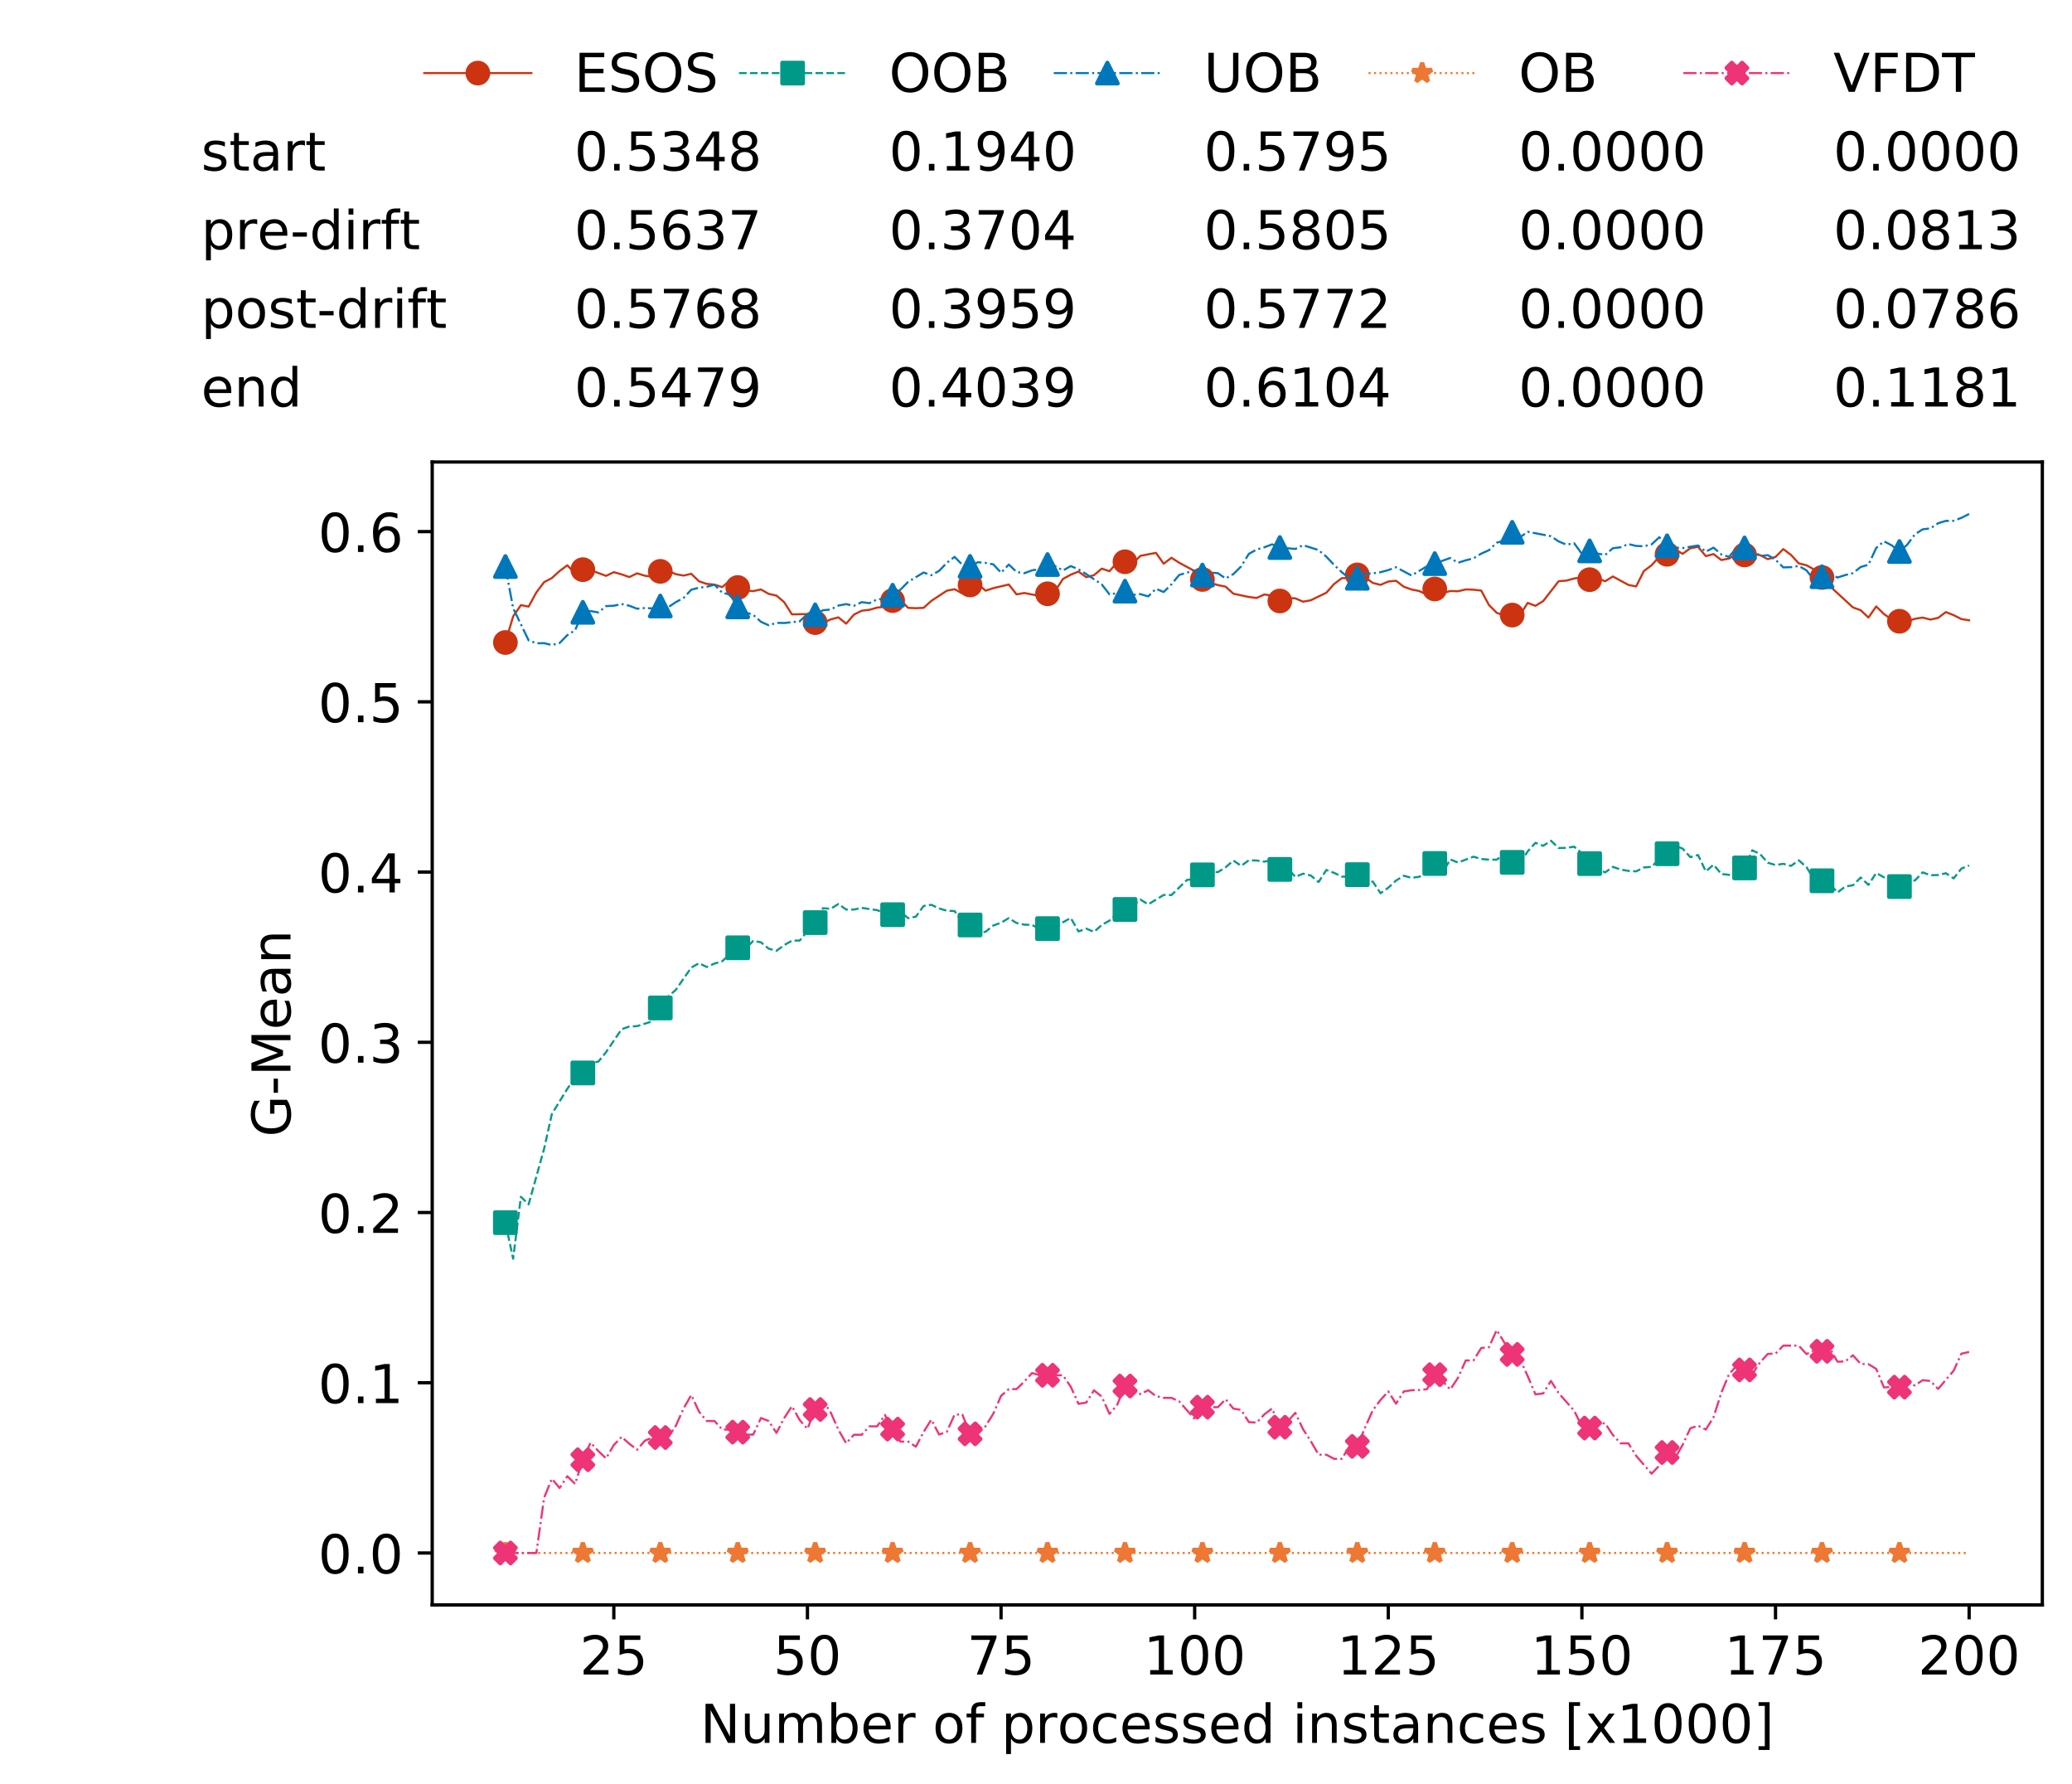<?xml version="1.0" encoding="utf-8" standalone="no"?>
<!DOCTYPE svg PUBLIC "-//W3C//DTD SVG 1.1//EN"
  "http://www.w3.org/Graphics/SVG/1.1/DTD/svg11.dtd">
<!-- Created with matplotlib (https://matplotlib.org/) -->
<svg height="432.615pt" version="1.1" viewBox="0 0 502.65 432.615" width="502.65pt" xmlns="http://www.w3.org/2000/svg" xmlns:xlink="http://www.w3.org/1999/xlink">
 <defs>
  <style type="text/css">
*{stroke-linecap:butt;stroke-linejoin:round;white-space:pre;}
  </style>
 </defs>
 <g id="figure_1">
  <g id="patch_1">
   <path d="M 0 432.615 
L 502.65 432.615 
L 502.65 0 
L 0 0 
z
" style="fill:#ffffff;"/>
  </g>
  <g id="axes_1">
   <g id="patch_2">
    <path d="M 104.85 389.252 
L 495.45 389.252 
L 495.45 112.052 
L 104.85 112.052 
z
" style="fill:#ffffff;"/>
   </g>
   <g id="matplotlib.axis_1">
    <g id="xtick_1">
     <g id="line2d_1">
      <defs>
       <path d="M 0 0 
L 0 3.5 
" id="mfa29354e3e" style="stroke:#000000;stroke-width:0.8;"/>
      </defs>
      <g>
       <use style="stroke:#000000;stroke-width:0.8;" x="148.908" xlink:href="#mfa29354e3e" y="389.252"/>
      </g>
     </g>
     <g id="text_1">
      <!-- 25 -->
      <defs>
       <path d="M 19.188 8.297 
L 53.609 8.297 
L 53.609 0 
L 7.328 0 
L 7.328 8.297 
Q 12.938 14.109 22.625 23.891 
Q 32.328 33.688 34.812 36.531 
Q 39.547 41.844 41.422 45.531 
Q 43.312 49.219 43.312 52.781 
Q 43.312 58.594 39.234 62.25 
Q 35.156 65.922 28.609 65.922 
Q 23.969 65.922 18.812 64.312 
Q 13.672 62.703 7.812 59.422 
L 7.812 69.391 
Q 13.766 71.781 18.938 73 
Q 24.125 74.219 28.422 74.219 
Q 39.75 74.219 46.484 68.547 
Q 53.219 62.891 53.219 53.422 
Q 53.219 48.922 51.531 44.891 
Q 49.859 40.875 45.406 35.406 
Q 44.188 33.984 37.641 27.219 
Q 31.109 20.453 19.188 8.297 
z
" id="DejaVuSans-50"/>
       <path d="M 10.797 72.906 
L 49.516 72.906 
L 49.516 64.594 
L 19.828 64.594 
L 19.828 46.734 
Q 21.969 47.469 24.109 47.828 
Q 26.266 48.188 28.422 48.188 
Q 40.625 48.188 47.75 41.5 
Q 54.891 34.812 54.891 23.391 
Q 54.891 11.625 47.562 5.094 
Q 40.234 -1.422 26.906 -1.422 
Q 22.312 -1.422 17.547 -0.641 
Q 12.797 0.141 7.719 1.703 
L 7.719 11.625 
Q 12.109 9.234 16.797 8.062 
Q 21.484 6.891 26.703 6.891 
Q 35.156 6.891 40.078 11.328 
Q 45.016 15.766 45.016 23.391 
Q 45.016 31 40.078 35.438 
Q 35.156 39.891 26.703 39.891 
Q 22.75 39.891 18.812 39.016 
Q 14.891 38.141 10.797 36.281 
z
" id="DejaVuSans-53"/>
      </defs>
      <g transform="translate(140.636 406.13)scale(0.13 -0.13)">
       <use xlink:href="#DejaVuSans-50"/>
       <use x="63.623" xlink:href="#DejaVuSans-53"/>
      </g>
     </g>
    </g>
    <g id="xtick_2">
     <g id="line2d_2">
      <g>
       <use style="stroke:#000000;stroke-width:0.8;" x="195.877" xlink:href="#mfa29354e3e" y="389.252"/>
      </g>
     </g>
     <g id="text_2">
      <!-- 50 -->
      <defs>
       <path d="M 31.781 66.406 
Q 24.172 66.406 20.328 58.906 
Q 16.5 51.422 16.5 36.375 
Q 16.5 21.391 20.328 13.891 
Q 24.172 6.391 31.781 6.391 
Q 39.453 6.391 43.281 13.891 
Q 47.125 21.391 47.125 36.375 
Q 47.125 51.422 43.281 58.906 
Q 39.453 66.406 31.781 66.406 
z
M 31.781 74.219 
Q 44.047 74.219 50.516 64.516 
Q 56.984 54.828 56.984 36.375 
Q 56.984 17.969 50.516 8.266 
Q 44.047 -1.422 31.781 -1.422 
Q 19.531 -1.422 13.062 8.266 
Q 6.594 17.969 6.594 36.375 
Q 6.594 54.828 13.062 64.516 
Q 19.531 74.219 31.781 74.219 
z
" id="DejaVuSans-48"/>
      </defs>
      <g transform="translate(187.606 406.13)scale(0.13 -0.13)">
       <use xlink:href="#DejaVuSans-53"/>
       <use x="63.623" xlink:href="#DejaVuSans-48"/>
      </g>
     </g>
    </g>
    <g id="xtick_3">
     <g id="line2d_3">
      <g>
       <use style="stroke:#000000;stroke-width:0.8;" x="242.847" xlink:href="#mfa29354e3e" y="389.252"/>
      </g>
     </g>
     <g id="text_3">
      <!-- 75 -->
      <defs>
       <path d="M 8.203 72.906 
L 55.078 72.906 
L 55.078 68.703 
L 28.609 0 
L 18.312 0 
L 43.219 64.594 
L 8.203 64.594 
z
" id="DejaVuSans-55"/>
      </defs>
      <g transform="translate(234.576 406.13)scale(0.13 -0.13)">
       <use xlink:href="#DejaVuSans-55"/>
       <use x="63.623" xlink:href="#DejaVuSans-53"/>
      </g>
     </g>
    </g>
    <g id="xtick_4">
     <g id="line2d_4">
      <g>
       <use style="stroke:#000000;stroke-width:0.8;" x="289.817" xlink:href="#mfa29354e3e" y="389.252"/>
      </g>
     </g>
     <g id="text_4">
      <!-- 100 -->
      <defs>
       <path d="M 12.406 8.297 
L 28.516 8.297 
L 28.516 63.922 
L 10.984 60.406 
L 10.984 69.391 
L 28.422 72.906 
L 38.281 72.906 
L 38.281 8.297 
L 54.391 8.297 
L 54.391 0 
L 12.406 0 
z
" id="DejaVuSans-49"/>
      </defs>
      <g transform="translate(277.41 406.13)scale(0.13 -0.13)">
       <use xlink:href="#DejaVuSans-49"/>
       <use x="63.623" xlink:href="#DejaVuSans-48"/>
       <use x="127.246" xlink:href="#DejaVuSans-48"/>
      </g>
     </g>
    </g>
    <g id="xtick_5">
     <g id="line2d_5">
      <g>
       <use style="stroke:#000000;stroke-width:0.8;" x="336.786" xlink:href="#mfa29354e3e" y="389.252"/>
      </g>
     </g>
     <g id="text_5">
      <!-- 125 -->
      <g transform="translate(324.379 406.13)scale(0.13 -0.13)">
       <use xlink:href="#DejaVuSans-49"/>
       <use x="63.623" xlink:href="#DejaVuSans-50"/>
       <use x="127.246" xlink:href="#DejaVuSans-53"/>
      </g>
     </g>
    </g>
    <g id="xtick_6">
     <g id="line2d_6">
      <g>
       <use style="stroke:#000000;stroke-width:0.8;" x="383.756" xlink:href="#mfa29354e3e" y="389.252"/>
      </g>
     </g>
     <g id="text_6">
      <!-- 150 -->
      <g transform="translate(371.349 406.13)scale(0.13 -0.13)">
       <use xlink:href="#DejaVuSans-49"/>
       <use x="63.623" xlink:href="#DejaVuSans-53"/>
       <use x="127.246" xlink:href="#DejaVuSans-48"/>
      </g>
     </g>
    </g>
    <g id="xtick_7">
     <g id="line2d_7">
      <g>
       <use style="stroke:#000000;stroke-width:0.8;" x="430.726" xlink:href="#mfa29354e3e" y="389.252"/>
      </g>
     </g>
     <g id="text_7">
      <!-- 175 -->
      <g transform="translate(418.319 406.13)scale(0.13 -0.13)">
       <use xlink:href="#DejaVuSans-49"/>
       <use x="63.623" xlink:href="#DejaVuSans-55"/>
       <use x="127.246" xlink:href="#DejaVuSans-53"/>
      </g>
     </g>
    </g>
    <g id="xtick_8">
     <g id="line2d_8">
      <g>
       <use style="stroke:#000000;stroke-width:0.8;" x="477.695" xlink:href="#mfa29354e3e" y="389.252"/>
      </g>
     </g>
     <g id="text_8">
      <!-- 200 -->
      <g transform="translate(465.289 406.13)scale(0.13 -0.13)">
       <use xlink:href="#DejaVuSans-50"/>
       <use x="63.623" xlink:href="#DejaVuSans-48"/>
       <use x="127.246" xlink:href="#DejaVuSans-48"/>
      </g>
     </g>
    </g>
    <g id="text_9">
     <!-- Number of processed instances [x1000] -->
     <defs>
      <path d="M 9.812 72.906 
L 23.094 72.906 
L 55.422 11.922 
L 55.422 72.906 
L 64.984 72.906 
L 64.984 0 
L 51.703 0 
L 19.391 60.984 
L 19.391 0 
L 9.812 0 
z
" id="DejaVuSans-78"/>
      <path d="M 8.5 21.578 
L 8.5 54.688 
L 17.484 54.688 
L 17.484 21.922 
Q 17.484 14.156 20.5 10.266 
Q 23.531 6.391 29.594 6.391 
Q 36.859 6.391 41.078 11.031 
Q 45.312 15.672 45.312 23.688 
L 45.312 54.688 
L 54.297 54.688 
L 54.297 0 
L 45.312 0 
L 45.312 8.406 
Q 42.047 3.422 37.719 1 
Q 33.406 -1.422 27.688 -1.422 
Q 18.266 -1.422 13.375 4.438 
Q 8.5 10.297 8.5 21.578 
z
M 31.109 56 
z
" id="DejaVuSans-117"/>
      <path d="M 52 44.188 
Q 55.375 50.25 60.062 53.125 
Q 64.75 56 71.094 56 
Q 79.641 56 84.281 50.016 
Q 88.922 44.047 88.922 33.016 
L 88.922 0 
L 79.891 0 
L 79.891 32.719 
Q 79.891 40.578 77.094 44.375 
Q 74.312 48.188 68.609 48.188 
Q 61.625 48.188 57.562 43.547 
Q 53.516 38.922 53.516 30.906 
L 53.516 0 
L 44.484 0 
L 44.484 32.719 
Q 44.484 40.625 41.703 44.406 
Q 38.922 48.188 33.109 48.188 
Q 26.219 48.188 22.156 43.531 
Q 18.109 38.875 18.109 30.906 
L 18.109 0 
L 9.078 0 
L 9.078 54.688 
L 18.109 54.688 
L 18.109 46.188 
Q 21.188 51.219 25.484 53.609 
Q 29.781 56 35.688 56 
Q 41.656 56 45.828 52.969 
Q 50 49.953 52 44.188 
z
" id="DejaVuSans-109"/>
      <path d="M 48.688 27.297 
Q 48.688 37.203 44.609 42.844 
Q 40.531 48.484 33.406 48.484 
Q 26.266 48.484 22.188 42.844 
Q 18.109 37.203 18.109 27.297 
Q 18.109 17.391 22.188 11.75 
Q 26.266 6.109 33.406 6.109 
Q 40.531 6.109 44.609 11.75 
Q 48.688 17.391 48.688 27.297 
z
M 18.109 46.391 
Q 20.953 51.266 25.266 53.625 
Q 29.594 56 35.594 56 
Q 45.562 56 51.781 48.094 
Q 58.016 40.188 58.016 27.297 
Q 58.016 14.406 51.781 6.484 
Q 45.562 -1.422 35.594 -1.422 
Q 29.594 -1.422 25.266 0.953 
Q 20.953 3.328 18.109 8.203 
L 18.109 0 
L 9.078 0 
L 9.078 75.984 
L 18.109 75.984 
z
" id="DejaVuSans-98"/>
      <path d="M 56.203 29.594 
L 56.203 25.203 
L 14.891 25.203 
Q 15.484 15.922 20.484 11.062 
Q 25.484 6.203 34.422 6.203 
Q 39.594 6.203 44.453 7.469 
Q 49.312 8.734 54.109 11.281 
L 54.109 2.781 
Q 49.266 0.734 44.188 -0.344 
Q 39.109 -1.422 33.891 -1.422 
Q 20.797 -1.422 13.156 6.188 
Q 5.516 13.812 5.516 26.812 
Q 5.516 40.234 12.766 48.109 
Q 20.016 56 32.328 56 
Q 43.359 56 49.781 48.891 
Q 56.203 41.797 56.203 29.594 
z
M 47.219 32.234 
Q 47.125 39.594 43.094 43.984 
Q 39.062 48.391 32.422 48.391 
Q 24.906 48.391 20.391 44.141 
Q 15.875 39.891 15.188 32.172 
z
" id="DejaVuSans-101"/>
      <path d="M 41.109 46.297 
Q 39.594 47.172 37.812 47.578 
Q 36.031 48 33.891 48 
Q 26.266 48 22.188 43.047 
Q 18.109 38.094 18.109 28.812 
L 18.109 0 
L 9.078 0 
L 9.078 54.688 
L 18.109 54.688 
L 18.109 46.188 
Q 20.953 51.172 25.484 53.578 
Q 30.031 56 36.531 56 
Q 37.453 56 38.578 55.875 
Q 39.703 55.766 41.062 55.516 
z
" id="DejaVuSans-114"/>
      <path id="DejaVuSans-32"/>
      <path d="M 30.609 48.391 
Q 23.391 48.391 19.188 42.75 
Q 14.984 37.109 14.984 27.297 
Q 14.984 17.484 19.156 11.844 
Q 23.344 6.203 30.609 6.203 
Q 37.797 6.203 41.984 11.859 
Q 46.188 17.531 46.188 27.297 
Q 46.188 37.016 41.984 42.703 
Q 37.797 48.391 30.609 48.391 
z
M 30.609 56 
Q 42.328 56 49.016 48.375 
Q 55.719 40.766 55.719 27.297 
Q 55.719 13.875 49.016 6.219 
Q 42.328 -1.422 30.609 -1.422 
Q 18.844 -1.422 12.172 6.219 
Q 5.516 13.875 5.516 27.297 
Q 5.516 40.766 12.172 48.375 
Q 18.844 56 30.609 56 
z
" id="DejaVuSans-111"/>
      <path d="M 37.109 75.984 
L 37.109 68.5 
L 28.516 68.5 
Q 23.688 68.5 21.797 66.547 
Q 19.922 64.594 19.922 59.516 
L 19.922 54.688 
L 34.719 54.688 
L 34.719 47.703 
L 19.922 47.703 
L 19.922 0 
L 10.891 0 
L 10.891 47.703 
L 2.297 47.703 
L 2.297 54.688 
L 10.891 54.688 
L 10.891 58.5 
Q 10.891 67.625 15.141 71.797 
Q 19.391 75.984 28.609 75.984 
z
" id="DejaVuSans-102"/>
      <path d="M 18.109 8.203 
L 18.109 -20.797 
L 9.078 -20.797 
L 9.078 54.688 
L 18.109 54.688 
L 18.109 46.391 
Q 20.953 51.266 25.266 53.625 
Q 29.594 56 35.594 56 
Q 45.562 56 51.781 48.094 
Q 58.016 40.188 58.016 27.297 
Q 58.016 14.406 51.781 6.484 
Q 45.562 -1.422 35.594 -1.422 
Q 29.594 -1.422 25.266 0.953 
Q 20.953 3.328 18.109 8.203 
z
M 48.688 27.297 
Q 48.688 37.203 44.609 42.844 
Q 40.531 48.484 33.406 48.484 
Q 26.266 48.484 22.188 42.844 
Q 18.109 37.203 18.109 27.297 
Q 18.109 17.391 22.188 11.75 
Q 26.266 6.109 33.406 6.109 
Q 40.531 6.109 44.609 11.75 
Q 48.688 17.391 48.688 27.297 
z
" id="DejaVuSans-112"/>
      <path d="M 48.781 52.594 
L 48.781 44.188 
Q 44.969 46.297 41.141 47.344 
Q 37.312 48.391 33.406 48.391 
Q 24.656 48.391 19.812 42.844 
Q 14.984 37.312 14.984 27.297 
Q 14.984 17.281 19.812 11.734 
Q 24.656 6.203 33.406 6.203 
Q 37.312 6.203 41.141 7.25 
Q 44.969 8.297 48.781 10.406 
L 48.781 2.094 
Q 45.016 0.344 40.984 -0.531 
Q 36.969 -1.422 32.422 -1.422 
Q 20.062 -1.422 12.781 6.344 
Q 5.516 14.109 5.516 27.297 
Q 5.516 40.672 12.859 48.328 
Q 20.219 56 33.016 56 
Q 37.156 56 41.109 55.141 
Q 45.062 54.297 48.781 52.594 
z
" id="DejaVuSans-99"/>
      <path d="M 44.281 53.078 
L 44.281 44.578 
Q 40.484 46.531 36.375 47.5 
Q 32.281 48.484 27.875 48.484 
Q 21.188 48.484 17.844 46.438 
Q 14.5 44.391 14.5 40.281 
Q 14.5 37.156 16.891 35.375 
Q 19.281 33.594 26.516 31.984 
L 29.594 31.297 
Q 39.156 29.25 43.188 25.516 
Q 47.219 21.781 47.219 15.094 
Q 47.219 7.469 41.188 3.016 
Q 35.156 -1.422 24.609 -1.422 
Q 20.219 -1.422 15.453 -0.562 
Q 10.688 0.297 5.422 2 
L 5.422 11.281 
Q 10.406 8.688 15.234 7.391 
Q 20.062 6.109 24.812 6.109 
Q 31.156 6.109 34.562 8.281 
Q 37.984 10.453 37.984 14.406 
Q 37.984 18.062 35.516 20.016 
Q 33.062 21.969 24.703 23.781 
L 21.578 24.516 
Q 13.234 26.266 9.516 29.906 
Q 5.812 33.547 5.812 39.891 
Q 5.812 47.609 11.281 51.797 
Q 16.75 56 26.812 56 
Q 31.781 56 36.172 55.266 
Q 40.578 54.547 44.281 53.078 
z
" id="DejaVuSans-115"/>
      <path d="M 45.406 46.391 
L 45.406 75.984 
L 54.391 75.984 
L 54.391 0 
L 45.406 0 
L 45.406 8.203 
Q 42.578 3.328 38.25 0.953 
Q 33.938 -1.422 27.875 -1.422 
Q 17.969 -1.422 11.734 6.484 
Q 5.516 14.406 5.516 27.297 
Q 5.516 40.188 11.734 48.094 
Q 17.969 56 27.875 56 
Q 33.938 56 38.25 53.625 
Q 42.578 51.266 45.406 46.391 
z
M 14.797 27.297 
Q 14.797 17.391 18.875 11.75 
Q 22.953 6.109 30.078 6.109 
Q 37.203 6.109 41.297 11.75 
Q 45.406 17.391 45.406 27.297 
Q 45.406 37.203 41.297 42.844 
Q 37.203 48.484 30.078 48.484 
Q 22.953 48.484 18.875 42.844 
Q 14.797 37.203 14.797 27.297 
z
" id="DejaVuSans-100"/>
      <path d="M 9.422 54.688 
L 18.406 54.688 
L 18.406 0 
L 9.422 0 
z
M 9.422 75.984 
L 18.406 75.984 
L 18.406 64.594 
L 9.422 64.594 
z
" id="DejaVuSans-105"/>
      <path d="M 54.891 33.016 
L 54.891 0 
L 45.906 0 
L 45.906 32.719 
Q 45.906 40.484 42.875 44.328 
Q 39.844 48.188 33.797 48.188 
Q 26.516 48.188 22.312 43.547 
Q 18.109 38.922 18.109 30.906 
L 18.109 0 
L 9.078 0 
L 9.078 54.688 
L 18.109 54.688 
L 18.109 46.188 
Q 21.344 51.125 25.703 53.562 
Q 30.078 56 35.797 56 
Q 45.219 56 50.047 50.172 
Q 54.891 44.344 54.891 33.016 
z
" id="DejaVuSans-110"/>
      <path d="M 18.312 70.219 
L 18.312 54.688 
L 36.812 54.688 
L 36.812 47.703 
L 18.312 47.703 
L 18.312 18.016 
Q 18.312 11.328 20.141 9.422 
Q 21.969 7.516 27.594 7.516 
L 36.812 7.516 
L 36.812 0 
L 27.594 0 
Q 17.188 0 13.234 3.875 
Q 9.281 7.766 9.281 18.016 
L 9.281 47.703 
L 2.688 47.703 
L 2.688 54.688 
L 9.281 54.688 
L 9.281 70.219 
z
" id="DejaVuSans-116"/>
      <path d="M 34.281 27.484 
Q 23.391 27.484 19.188 25 
Q 14.984 22.516 14.984 16.5 
Q 14.984 11.719 18.141 8.906 
Q 21.297 6.109 26.703 6.109 
Q 34.188 6.109 38.703 11.406 
Q 43.219 16.703 43.219 25.484 
L 43.219 27.484 
z
M 52.203 31.203 
L 52.203 0 
L 43.219 0 
L 43.219 8.297 
Q 40.141 3.328 35.547 0.953 
Q 30.953 -1.422 24.312 -1.422 
Q 15.922 -1.422 10.953 3.297 
Q 6 8.016 6 15.922 
Q 6 25.141 12.172 29.828 
Q 18.359 34.516 30.609 34.516 
L 43.219 34.516 
L 43.219 35.406 
Q 43.219 41.609 39.141 45 
Q 35.062 48.391 27.688 48.391 
Q 23 48.391 18.547 47.266 
Q 14.109 46.141 10.016 43.891 
L 10.016 52.203 
Q 14.938 54.109 19.578 55.047 
Q 24.219 56 28.609 56 
Q 40.484 56 46.344 49.844 
Q 52.203 43.703 52.203 31.203 
z
" id="DejaVuSans-97"/>
      <path d="M 8.594 75.984 
L 29.297 75.984 
L 29.297 69 
L 17.578 69 
L 17.578 -6.203 
L 29.297 -6.203 
L 29.297 -13.188 
L 8.594 -13.188 
z
" id="DejaVuSans-91"/>
      <path d="M 54.891 54.688 
L 35.109 28.078 
L 55.906 0 
L 45.312 0 
L 29.391 21.484 
L 13.484 0 
L 2.875 0 
L 24.125 28.609 
L 4.688 54.688 
L 15.281 54.688 
L 29.781 35.203 
L 44.281 54.688 
z
" id="DejaVuSans-120"/>
      <path d="M 30.422 75.984 
L 30.422 -13.188 
L 9.719 -13.188 
L 9.719 -6.203 
L 21.391 -6.203 
L 21.391 69 
L 9.719 69 
L 9.719 75.984 
z
" id="DejaVuSans-93"/>
     </defs>
     <g transform="translate(169.881 422.711)scale(0.13 -0.13)">
      <use xlink:href="#DejaVuSans-78"/>
      <use x="74.805" xlink:href="#DejaVuSans-117"/>
      <use x="138.184" xlink:href="#DejaVuSans-109"/>
      <use x="235.596" xlink:href="#DejaVuSans-98"/>
      <use x="299.072" xlink:href="#DejaVuSans-101"/>
      <use x="360.596" xlink:href="#DejaVuSans-114"/>
      <use x="401.709" xlink:href="#DejaVuSans-32"/>
      <use x="433.496" xlink:href="#DejaVuSans-111"/>
      <use x="494.678" xlink:href="#DejaVuSans-102"/>
      <use x="529.883" xlink:href="#DejaVuSans-32"/>
      <use x="561.67" xlink:href="#DejaVuSans-112"/>
      <use x="625.146" xlink:href="#DejaVuSans-114"/>
      <use x="666.229" xlink:href="#DejaVuSans-111"/>
      <use x="727.41" xlink:href="#DejaVuSans-99"/>
      <use x="782.391" xlink:href="#DejaVuSans-101"/>
      <use x="843.914" xlink:href="#DejaVuSans-115"/>
      <use x="896.014" xlink:href="#DejaVuSans-115"/>
      <use x="948.113" xlink:href="#DejaVuSans-101"/>
      <use x="1009.637" xlink:href="#DejaVuSans-100"/>
      <use x="1073.113" xlink:href="#DejaVuSans-32"/>
      <use x="1104.9" xlink:href="#DejaVuSans-105"/>
      <use x="1132.684" xlink:href="#DejaVuSans-110"/>
      <use x="1196.062" xlink:href="#DejaVuSans-115"/>
      <use x="1248.162" xlink:href="#DejaVuSans-116"/>
      <use x="1287.371" xlink:href="#DejaVuSans-97"/>
      <use x="1348.65" xlink:href="#DejaVuSans-110"/>
      <use x="1412.029" xlink:href="#DejaVuSans-99"/>
      <use x="1467.01" xlink:href="#DejaVuSans-101"/>
      <use x="1528.533" xlink:href="#DejaVuSans-115"/>
      <use x="1580.633" xlink:href="#DejaVuSans-32"/>
      <use x="1612.42" xlink:href="#DejaVuSans-91"/>
      <use x="1651.434" xlink:href="#DejaVuSans-120"/>
      <use x="1710.613" xlink:href="#DejaVuSans-49"/>
      <use x="1774.236" xlink:href="#DejaVuSans-48"/>
      <use x="1837.859" xlink:href="#DejaVuSans-48"/>
      <use x="1901.482" xlink:href="#DejaVuSans-48"/>
      <use x="1965.105" xlink:href="#DejaVuSans-93"/>
     </g>
    </g>
   </g>
   <g id="matplotlib.axis_2">
    <g id="ytick_1">
     <g id="line2d_9">
      <defs>
       <path d="M 0 0 
L -3.5 0 
" id="m96137b896f" style="stroke:#000000;stroke-width:0.8;"/>
      </defs>
      <g>
       <use style="stroke:#000000;stroke-width:0.8;" x="104.85" xlink:href="#m96137b896f" y="376.652"/>
      </g>
     </g>
     <g id="text_10">
      <!-- 0.0 -->
      <defs>
       <path d="M 10.688 12.406 
L 21 12.406 
L 21 0 
L 10.688 0 
z
" id="DejaVuSans-46"/>
      </defs>
      <g transform="translate(77.176 381.591)scale(0.13 -0.13)">
       <use xlink:href="#DejaVuSans-48"/>
       <use x="63.623" xlink:href="#DejaVuSans-46"/>
       <use x="95.41" xlink:href="#DejaVuSans-48"/>
      </g>
     </g>
    </g>
    <g id="ytick_2">
     <g id="line2d_10">
      <g>
       <use style="stroke:#000000;stroke-width:0.8;" x="104.85" xlink:href="#m96137b896f" y="335.365"/>
      </g>
     </g>
     <g id="text_11">
      <!-- 0.1 -->
      <g transform="translate(77.176 340.304)scale(0.13 -0.13)">
       <use xlink:href="#DejaVuSans-48"/>
       <use x="63.623" xlink:href="#DejaVuSans-46"/>
       <use x="95.41" xlink:href="#DejaVuSans-49"/>
      </g>
     </g>
    </g>
    <g id="ytick_3">
     <g id="line2d_11">
      <g>
       <use style="stroke:#000000;stroke-width:0.8;" x="104.85" xlink:href="#m96137b896f" y="294.078"/>
      </g>
     </g>
     <g id="text_12">
      <!-- 0.2 -->
      <g transform="translate(77.176 299.017)scale(0.13 -0.13)">
       <use xlink:href="#DejaVuSans-48"/>
       <use x="63.623" xlink:href="#DejaVuSans-46"/>
       <use x="95.41" xlink:href="#DejaVuSans-50"/>
      </g>
     </g>
    </g>
    <g id="ytick_4">
     <g id="line2d_12">
      <g>
       <use style="stroke:#000000;stroke-width:0.8;" x="104.85" xlink:href="#m96137b896f" y="252.791"/>
      </g>
     </g>
     <g id="text_13">
      <!-- 0.3 -->
      <defs>
       <path d="M 40.578 39.312 
Q 47.656 37.797 51.625 33 
Q 55.609 28.219 55.609 21.188 
Q 55.609 10.406 48.188 4.484 
Q 40.766 -1.422 27.094 -1.422 
Q 22.516 -1.422 17.656 -0.516 
Q 12.797 0.391 7.625 2.203 
L 7.625 11.719 
Q 11.719 9.328 16.594 8.109 
Q 21.484 6.891 26.812 6.891 
Q 36.078 6.891 40.938 10.547 
Q 45.797 14.203 45.797 21.188 
Q 45.797 27.641 41.281 31.266 
Q 36.766 34.906 28.719 34.906 
L 20.219 34.906 
L 20.219 43.016 
L 29.109 43.016 
Q 36.375 43.016 40.234 45.922 
Q 44.094 48.828 44.094 54.297 
Q 44.094 59.906 40.109 62.906 
Q 36.141 65.922 28.719 65.922 
Q 24.656 65.922 20.016 65.031 
Q 15.375 64.156 9.812 62.312 
L 9.812 71.094 
Q 15.438 72.656 20.344 73.438 
Q 25.25 74.219 29.594 74.219 
Q 40.828 74.219 47.359 69.109 
Q 53.906 64.016 53.906 55.328 
Q 53.906 49.266 50.438 45.094 
Q 46.969 40.922 40.578 39.312 
z
" id="DejaVuSans-51"/>
      </defs>
      <g transform="translate(77.176 257.729)scale(0.13 -0.13)">
       <use xlink:href="#DejaVuSans-48"/>
       <use x="63.623" xlink:href="#DejaVuSans-46"/>
       <use x="95.41" xlink:href="#DejaVuSans-51"/>
      </g>
     </g>
    </g>
    <g id="ytick_5">
     <g id="line2d_13">
      <g>
       <use style="stroke:#000000;stroke-width:0.8;" x="104.85" xlink:href="#m96137b896f" y="211.503"/>
      </g>
     </g>
     <g id="text_14">
      <!-- 0.4 -->
      <defs>
       <path d="M 37.797 64.312 
L 12.891 25.391 
L 37.797 25.391 
z
M 35.203 72.906 
L 47.609 72.906 
L 47.609 25.391 
L 58.016 25.391 
L 58.016 17.188 
L 47.609 17.188 
L 47.609 0 
L 37.797 0 
L 37.797 17.188 
L 4.891 17.188 
L 4.891 26.703 
z
" id="DejaVuSans-52"/>
      </defs>
      <g transform="translate(77.176 216.442)scale(0.13 -0.13)">
       <use xlink:href="#DejaVuSans-48"/>
       <use x="63.623" xlink:href="#DejaVuSans-46"/>
       <use x="95.41" xlink:href="#DejaVuSans-52"/>
      </g>
     </g>
    </g>
    <g id="ytick_6">
     <g id="line2d_14">
      <g>
       <use style="stroke:#000000;stroke-width:0.8;" x="104.85" xlink:href="#m96137b896f" y="170.216"/>
      </g>
     </g>
     <g id="text_15">
      <!-- 0.5 -->
      <g transform="translate(77.176 175.155)scale(0.13 -0.13)">
       <use xlink:href="#DejaVuSans-48"/>
       <use x="63.623" xlink:href="#DejaVuSans-46"/>
       <use x="95.41" xlink:href="#DejaVuSans-53"/>
      </g>
     </g>
    </g>
    <g id="ytick_7">
     <g id="line2d_15">
      <g>
       <use style="stroke:#000000;stroke-width:0.8;" x="104.85" xlink:href="#m96137b896f" y="128.929"/>
      </g>
     </g>
     <g id="text_16">
      <!-- 0.6 -->
      <defs>
       <path d="M 33.016 40.375 
Q 26.375 40.375 22.484 35.828 
Q 18.609 31.297 18.609 23.391 
Q 18.609 15.531 22.484 10.953 
Q 26.375 6.391 33.016 6.391 
Q 39.656 6.391 43.531 10.953 
Q 47.406 15.531 47.406 23.391 
Q 47.406 31.297 43.531 35.828 
Q 39.656 40.375 33.016 40.375 
z
M 52.594 71.297 
L 52.594 62.312 
Q 48.875 64.062 45.094 64.984 
Q 41.312 65.922 37.594 65.922 
Q 27.828 65.922 22.672 59.328 
Q 17.531 52.734 16.797 39.406 
Q 19.672 43.656 24.016 45.922 
Q 28.375 48.188 33.594 48.188 
Q 44.578 48.188 50.953 41.516 
Q 57.328 34.859 57.328 23.391 
Q 57.328 12.156 50.688 5.359 
Q 44.047 -1.422 33.016 -1.422 
Q 20.359 -1.422 13.672 8.266 
Q 6.984 17.969 6.984 36.375 
Q 6.984 53.656 15.188 63.938 
Q 23.391 74.219 37.203 74.219 
Q 40.922 74.219 44.703 73.484 
Q 48.484 72.75 52.594 71.297 
z
" id="DejaVuSans-54"/>
      </defs>
      <g transform="translate(77.176 133.868)scale(0.13 -0.13)">
       <use xlink:href="#DejaVuSans-48"/>
       <use x="63.623" xlink:href="#DejaVuSans-46"/>
       <use x="95.41" xlink:href="#DejaVuSans-54"/>
      </g>
     </g>
    </g>
    <g id="text_17">
     <!-- G-Mean -->
     <defs>
      <path d="M 59.516 10.406 
L 59.516 29.984 
L 43.406 29.984 
L 43.406 38.094 
L 69.281 38.094 
L 69.281 6.781 
Q 63.578 2.734 56.688 0.656 
Q 49.812 -1.422 42 -1.422 
Q 24.906 -1.422 15.25 8.562 
Q 5.609 18.562 5.609 36.375 
Q 5.609 54.25 15.25 64.234 
Q 24.906 74.219 42 74.219 
Q 49.125 74.219 55.547 72.453 
Q 61.969 70.703 67.391 67.281 
L 67.391 56.781 
Q 61.922 61.422 55.766 63.766 
Q 49.609 66.109 42.828 66.109 
Q 29.438 66.109 22.719 58.641 
Q 16.016 51.172 16.016 36.375 
Q 16.016 21.625 22.719 14.156 
Q 29.438 6.688 42.828 6.688 
Q 48.047 6.688 52.141 7.594 
Q 56.25 8.5 59.516 10.406 
z
" id="DejaVuSans-71"/>
      <path d="M 4.891 31.391 
L 31.203 31.391 
L 31.203 23.391 
L 4.891 23.391 
z
" id="DejaVuSans-45"/>
      <path d="M 9.812 72.906 
L 24.516 72.906 
L 43.109 23.297 
L 61.812 72.906 
L 76.516 72.906 
L 76.516 0 
L 66.891 0 
L 66.891 64.016 
L 48.094 14.016 
L 38.188 14.016 
L 19.391 64.016 
L 19.391 0 
L 9.812 0 
z
" id="DejaVuSans-77"/>
     </defs>
     <g transform="translate(70.472 275.744)rotate(-90)scale(0.13 -0.13)">
      <use xlink:href="#DejaVuSans-71"/>
      <use x="77.49" xlink:href="#DejaVuSans-45"/>
      <use x="113.574" xlink:href="#DejaVuSans-77"/>
      <use x="199.854" xlink:href="#DejaVuSans-101"/>
      <use x="261.377" xlink:href="#DejaVuSans-97"/>
      <use x="322.656" xlink:href="#DejaVuSans-110"/>
     </g>
    </g>
   </g>
   <g id="line2d_16"/>
   <g id="line2d_17"/>
   <g id="line2d_18"/>
   <g id="line2d_19"/>
   <g id="line2d_20"/>
   <g id="line2d_21">
    <path clip-path="url(#pb9ddeb09d2)" d="M 122.605 155.83 
L 124.483 149.505 
L 126.362 146.765 
L 128.241 147.122 
L 130.12 143.674 
L 131.998 141.192 
L 133.877 140.2 
L 135.756 138.489 
L 137.635 137.108 
L 139.514 139.123 
L 141.392 138.161 
L 143.271 138.286 
L 147.029 139.669 
L 148.908 138.766 
L 150.786 139.303 
L 152.665 139.96 
L 154.544 139.054 
L 156.423 139.63 
L 158.302 139.88 
L 160.18 138.577 
L 162.059 138.439 
L 163.938 139.258 
L 165.817 139.596 
L 167.695 139.169 
L 169.574 140.988 
L 171.453 141.619 
L 173.332 141.785 
L 175.211 142.391 
L 177.089 140.772 
L 178.968 142.493 
L 180.847 143.213 
L 182.726 143.362 
L 184.605 142.968 
L 186.483 144.039 
L 188.362 144.447 
L 190.241 146.056 
L 192.12 149.002 
L 195.877 148.937 
L 197.756 151.001 
L 199.635 151.095 
L 201.514 150.228 
L 203.392 149.731 
L 205.271 151.263 
L 207.15 149.073 
L 209.029 148.123 
L 210.908 147.899 
L 212.786 147.361 
L 214.665 147.185 
L 216.544 145.662 
L 218.423 145.484 
L 220.302 147.428 
L 222.18 147.506 
L 224.059 147.424 
L 225.938 145.729 
L 229.695 143.266 
L 231.574 142.904 
L 233.453 143.926 
L 235.332 141.875 
L 237.211 141.606 
L 239.089 143.256 
L 240.968 142.647 
L 244.726 141.763 
L 246.605 144.156 
L 248.483 143.82 
L 252.241 144.544 
L 254.12 144.013 
L 255.998 143.301 
L 257.877 140.406 
L 259.756 139.377 
L 261.635 138.626 
L 263.514 139.976 
L 265.392 139.508 
L 267.271 137.908 
L 269.15 138.543 
L 271.029 136.383 
L 272.908 136.247 
L 274.786 136.66 
L 276.665 134.807 
L 280.423 134.088 
L 282.302 136.72 
L 284.18 135.277 
L 286.059 136.476 
L 289.817 138.506 
L 291.695 140.534 
L 293.574 141.328 
L 295.453 141.904 
L 297.332 142.288 
L 299.211 143.993 
L 302.968 144.789 
L 304.847 145.027 
L 306.726 144.172 
L 308.605 144.476 
L 310.483 145.766 
L 312.362 145.069 
L 314.241 145.12 
L 316.12 145.932 
L 317.998 145.579 
L 321.756 143.76 
L 323.635 141.647 
L 325.514 140.225 
L 327.392 140.199 
L 329.271 139.435 
L 331.15 140.016 
L 333.029 141.375 
L 334.908 141.852 
L 336.786 141.042 
L 338.665 140.857 
L 340.544 142.303 
L 342.423 142.967 
L 344.302 143.349 
L 346.18 144.24 
L 348.059 142.842 
L 349.938 143.858 
L 351.817 143.343 
L 353.695 143.399 
L 355.574 142.957 
L 357.453 143.017 
L 359.332 143.234 
L 361.211 146.739 
L 363.089 148.625 
L 364.968 149.342 
L 366.847 149.179 
L 368.726 149.192 
L 370.605 146.226 
L 372.483 146.935 
L 374.362 145.791 
L 378.12 140.96 
L 379.998 140.813 
L 381.877 140.297 
L 383.756 140.046 
L 385.635 140.591 
L 387.514 140.2 
L 389.392 140.975 
L 391.271 139.811 
L 395.029 141.86 
L 396.908 142.237 
L 398.786 138.505 
L 400.665 137.088 
L 402.544 135.004 
L 404.423 134.429 
L 406.302 133.189 
L 408.18 134.325 
L 410.059 132.97 
L 411.938 132.635 
L 413.817 134.874 
L 415.695 134.383 
L 417.574 135.83 
L 419.453 135.465 
L 421.332 134.355 
L 423.211 134.586 
L 425.089 134.416 
L 426.968 134.624 
L 428.847 135.619 
L 430.726 135.077 
L 432.605 133.171 
L 434.483 134.581 
L 436.362 136.632 
L 438.241 137.095 
L 440.12 138.137 
L 441.998 140.054 
L 443.877 142.131 
L 449.514 147.322 
L 451.392 148.002 
L 453.271 149.776 
L 455.15 147.078 
L 457.029 148.923 
L 458.908 150.237 
L 460.786 150.68 
L 462.665 150.657 
L 464.544 150.076 
L 466.423 149.785 
L 468.302 150.264 
L 470.18 149.852 
L 472.059 148.448 
L 473.938 149.199 
L 475.817 150.147 
L 477.695 150.442 
L 477.695 150.442 
" style="fill:none;stroke:#cc3311;stroke-linecap:square;stroke-width:0.5;"/>
    <defs>
     <path d="M 0 2.5 
C 0.663 2.5 1.299 2.237 1.768 1.768 
C 2.237 1.299 2.5 0.663 2.5 0 
C 2.5 -0.663 2.237 -1.299 1.768 -1.768 
C 1.299 -2.237 0.663 -2.5 0 -2.5 
C -0.663 -2.5 -1.299 -2.237 -1.768 -1.768 
C -2.237 -1.299 -2.5 -0.663 -2.5 0 
C -2.5 0.663 -2.237 1.299 -1.768 1.768 
C -1.299 2.237 -0.663 2.5 0 2.5 
z
" id="mbecc1d34b0" style="stroke:#cc3311;"/>
    </defs>
    <g clip-path="url(#pb9ddeb09d2)">
     <use style="fill:#cc3311;stroke:#cc3311;" x="122.605" xlink:href="#mbecc1d34b0" y="155.83"/>
     <use style="fill:#cc3311;stroke:#cc3311;" x="141.392" xlink:href="#mbecc1d34b0" y="138.161"/>
     <use style="fill:#cc3311;stroke:#cc3311;" x="160.18" xlink:href="#mbecc1d34b0" y="138.577"/>
     <use style="fill:#cc3311;stroke:#cc3311;" x="178.968" xlink:href="#mbecc1d34b0" y="142.493"/>
     <use style="fill:#cc3311;stroke:#cc3311;" x="197.756" xlink:href="#mbecc1d34b0" y="151.001"/>
     <use style="fill:#cc3311;stroke:#cc3311;" x="216.544" xlink:href="#mbecc1d34b0" y="145.662"/>
     <use style="fill:#cc3311;stroke:#cc3311;" x="235.332" xlink:href="#mbecc1d34b0" y="141.875"/>
     <use style="fill:#cc3311;stroke:#cc3311;" x="254.12" xlink:href="#mbecc1d34b0" y="144.013"/>
     <use style="fill:#cc3311;stroke:#cc3311;" x="272.908" xlink:href="#mbecc1d34b0" y="136.247"/>
     <use style="fill:#cc3311;stroke:#cc3311;" x="291.695" xlink:href="#mbecc1d34b0" y="140.534"/>
     <use style="fill:#cc3311;stroke:#cc3311;" x="310.483" xlink:href="#mbecc1d34b0" y="145.766"/>
     <use style="fill:#cc3311;stroke:#cc3311;" x="329.271" xlink:href="#mbecc1d34b0" y="139.435"/>
     <use style="fill:#cc3311;stroke:#cc3311;" x="348.059" xlink:href="#mbecc1d34b0" y="142.842"/>
     <use style="fill:#cc3311;stroke:#cc3311;" x="366.847" xlink:href="#mbecc1d34b0" y="149.179"/>
     <use style="fill:#cc3311;stroke:#cc3311;" x="385.635" xlink:href="#mbecc1d34b0" y="140.591"/>
     <use style="fill:#cc3311;stroke:#cc3311;" x="404.423" xlink:href="#mbecc1d34b0" y="134.429"/>
     <use style="fill:#cc3311;stroke:#cc3311;" x="423.211" xlink:href="#mbecc1d34b0" y="134.586"/>
     <use style="fill:#cc3311;stroke:#cc3311;" x="441.998" xlink:href="#mbecc1d34b0" y="140.054"/>
     <use style="fill:#cc3311;stroke:#cc3311;" x="460.786" xlink:href="#mbecc1d34b0" y="150.68"/>
    </g>
   </g>
   <g id="line2d_22"/>
   <g id="line2d_23"/>
   <g id="line2d_24"/>
   <g id="line2d_25"/>
   <g id="line2d_26">
    <path clip-path="url(#pb9ddeb09d2)" d="M 122.605 296.538 
L 124.483 305.295 
L 126.362 290.266 
L 128.241 292.1 
L 131.998 278.603 
L 133.877 270.182 
L 137.635 264.061 
L 139.514 261.382 
L 141.392 260.224 
L 143.271 257.832 
L 145.15 257.482 
L 147.029 255.177 
L 150.786 249.626 
L 152.665 248.97 
L 154.544 248.875 
L 158.302 247.69 
L 160.18 244.459 
L 162.059 241.693 
L 163.938 240.078 
L 167.695 234.671 
L 169.574 233.617 
L 171.453 234.529 
L 173.332 233.692 
L 175.211 233.133 
L 177.089 231.367 
L 178.968 229.871 
L 180.847 230.107 
L 182.726 228.191 
L 184.605 228.545 
L 186.483 230.083 
L 188.362 230.606 
L 190.241 229.22 
L 192.12 228.15 
L 193.998 228.109 
L 195.877 225.85 
L 197.756 223.765 
L 199.635 220.273 
L 201.514 220.414 
L 203.392 219.249 
L 205.271 220.591 
L 207.15 220.602 
L 209.029 220.189 
L 212.786 220.746 
L 214.665 221.452 
L 216.544 221.848 
L 218.423 221.126 
L 220.302 222.684 
L 222.18 222.327 
L 224.059 219.733 
L 225.938 219.448 
L 227.817 220.325 
L 229.695 220.89 
L 231.574 220.965 
L 233.453 223.715 
L 235.332 224.337 
L 237.211 226.235 
L 239.089 225.986 
L 240.968 224.463 
L 242.847 223.793 
L 244.726 222.673 
L 246.605 223.858 
L 248.483 224.262 
L 250.362 224.319 
L 252.241 225.322 
L 255.998 225.094 
L 257.877 223.679 
L 259.756 222.637 
L 261.635 225.905 
L 263.514 225.22 
L 265.392 226.02 
L 267.271 224.345 
L 269.15 223.282 
L 271.029 221.564 
L 274.786 219.609 
L 276.665 218.186 
L 278.544 219.342 
L 282.302 217.058 
L 284.18 217.082 
L 287.938 213.418 
L 289.817 213.187 
L 291.695 212.184 
L 293.574 211.387 
L 295.453 211.525 
L 297.332 210.34 
L 299.211 208.712 
L 301.089 209.999 
L 302.968 208.652 
L 304.847 208.701 
L 306.726 208.98 
L 308.605 208.605 
L 310.483 210.859 
L 312.362 210.556 
L 314.241 212.685 
L 316.12 211.896 
L 317.998 212.344 
L 319.877 213.923 
L 321.756 211.004 
L 323.635 211.694 
L 325.514 212.596 
L 327.392 212.672 
L 329.271 212.135 
L 331.15 213.763 
L 333.029 213.82 
L 334.908 216.641 
L 336.786 215.302 
L 338.665 213.572 
L 340.544 212.4 
L 342.423 212.908 
L 344.302 212.653 
L 346.18 211.471 
L 348.059 209.424 
L 349.938 211.706 
L 351.817 208.437 
L 353.695 209.197 
L 357.453 207.776 
L 359.332 208.335 
L 361.211 208.495 
L 363.089 208.5 
L 364.968 207.092 
L 366.847 209.151 
L 368.726 209.525 
L 370.605 206.493 
L 372.483 204.409 
L 374.362 205.137 
L 376.241 203.908 
L 378.12 205.677 
L 379.998 205.639 
L 381.877 205.35 
L 383.756 206.936 
L 385.635 209.457 
L 387.514 210.716 
L 389.392 211.59 
L 391.271 210.251 
L 393.15 210.892 
L 395.029 211.221 
L 396.908 211.336 
L 398.786 210.39 
L 400.665 210.242 
L 402.544 208.345 
L 404.423 207.061 
L 406.302 205.147 
L 408.18 205.798 
L 410.059 207.889 
L 411.938 207.371 
L 413.817 211.333 
L 415.695 209.723 
L 417.574 211.965 
L 419.453 212.178 
L 421.332 212.578 
L 423.211 210.499 
L 425.089 206.219 
L 426.968 207.124 
L 428.847 209.229 
L 430.726 209.803 
L 432.605 209.511 
L 434.483 210.014 
L 436.362 208.654 
L 438.241 210.284 
L 440.12 213.414 
L 441.998 213.621 
L 443.877 214.36 
L 445.756 216.46 
L 447.635 215.022 
L 449.514 214.698 
L 451.392 212.837 
L 453.271 214.612 
L 455.15 211.729 
L 457.029 212.768 
L 458.908 212.46 
L 460.786 215.029 
L 462.665 213.607 
L 464.544 213.544 
L 466.423 211.576 
L 468.302 212.277 
L 470.18 212.224 
L 472.059 211.786 
L 473.938 213.044 
L 475.817 210.667 
L 477.695 209.906 
L 477.695 209.906 
" style="fill:none;stroke:#009988;stroke-dasharray:1.85,0.8;stroke-dashoffset:0;stroke-width:0.5;"/>
    <defs>
     <path d="M -2.5 2.5 
L 2.5 2.5 
L 2.5 -2.5 
L -2.5 -2.5 
z
" id="m62369791c6" style="stroke:#009988;stroke-linejoin:miter;"/>
    </defs>
    <g clip-path="url(#pb9ddeb09d2)">
     <use style="fill:#009988;stroke:#009988;stroke-linejoin:miter;" x="122.605" xlink:href="#m62369791c6" y="296.538"/>
     <use style="fill:#009988;stroke:#009988;stroke-linejoin:miter;" x="141.392" xlink:href="#m62369791c6" y="260.224"/>
     <use style="fill:#009988;stroke:#009988;stroke-linejoin:miter;" x="160.18" xlink:href="#m62369791c6" y="244.459"/>
     <use style="fill:#009988;stroke:#009988;stroke-linejoin:miter;" x="178.968" xlink:href="#m62369791c6" y="229.871"/>
     <use style="fill:#009988;stroke:#009988;stroke-linejoin:miter;" x="197.756" xlink:href="#m62369791c6" y="223.765"/>
     <use style="fill:#009988;stroke:#009988;stroke-linejoin:miter;" x="216.544" xlink:href="#m62369791c6" y="221.848"/>
     <use style="fill:#009988;stroke:#009988;stroke-linejoin:miter;" x="235.332" xlink:href="#m62369791c6" y="224.337"/>
     <use style="fill:#009988;stroke:#009988;stroke-linejoin:miter;" x="254.12" xlink:href="#m62369791c6" y="225.22"/>
     <use style="fill:#009988;stroke:#009988;stroke-linejoin:miter;" x="272.908" xlink:href="#m62369791c6" y="220.574"/>
     <use style="fill:#009988;stroke:#009988;stroke-linejoin:miter;" x="291.695" xlink:href="#m62369791c6" y="212.184"/>
     <use style="fill:#009988;stroke:#009988;stroke-linejoin:miter;" x="310.483" xlink:href="#m62369791c6" y="210.859"/>
     <use style="fill:#009988;stroke:#009988;stroke-linejoin:miter;" x="329.271" xlink:href="#m62369791c6" y="212.135"/>
     <use style="fill:#009988;stroke:#009988;stroke-linejoin:miter;" x="348.059" xlink:href="#m62369791c6" y="209.424"/>
     <use style="fill:#009988;stroke:#009988;stroke-linejoin:miter;" x="366.847" xlink:href="#m62369791c6" y="209.151"/>
     <use style="fill:#009988;stroke:#009988;stroke-linejoin:miter;" x="385.635" xlink:href="#m62369791c6" y="209.457"/>
     <use style="fill:#009988;stroke:#009988;stroke-linejoin:miter;" x="404.423" xlink:href="#m62369791c6" y="207.061"/>
     <use style="fill:#009988;stroke:#009988;stroke-linejoin:miter;" x="423.211" xlink:href="#m62369791c6" y="210.499"/>
     <use style="fill:#009988;stroke:#009988;stroke-linejoin:miter;" x="441.998" xlink:href="#m62369791c6" y="213.621"/>
     <use style="fill:#009988;stroke:#009988;stroke-linejoin:miter;" x="460.786" xlink:href="#m62369791c6" y="215.029"/>
    </g>
   </g>
   <g id="line2d_27"/>
   <g id="line2d_28"/>
   <g id="line2d_29"/>
   <g id="line2d_30"/>
   <g id="line2d_31">
    <path clip-path="url(#pb9ddeb09d2)" d="M 122.605 137.407 
L 124.483 147.499 
L 128.241 155.316 
L 130.12 156.021 
L 131.998 155.991 
L 133.877 156.44 
L 135.756 155.962 
L 137.635 154.025 
L 139.514 152.855 
L 141.392 148.504 
L 143.271 148.199 
L 145.15 148.543 
L 147.029 147.002 
L 148.908 146.909 
L 150.786 146.5 
L 152.665 146.908 
L 154.544 147.632 
L 156.423 147.464 
L 158.302 147.561 
L 160.18 146.98 
L 162.059 147.304 
L 163.938 146.045 
L 165.817 145.031 
L 167.695 143.029 
L 169.574 142.53 
L 171.453 142.327 
L 173.332 141.797 
L 175.211 143.756 
L 177.089 144.211 
L 178.968 147.188 
L 180.847 148.533 
L 182.726 149.124 
L 184.605 150.807 
L 186.483 151.658 
L 188.362 151.058 
L 190.241 151.101 
L 193.998 150.699 
L 195.877 148.9 
L 197.756 149.12 
L 199.635 148.004 
L 201.514 147.834 
L 203.392 146.87 
L 205.271 146.52 
L 207.15 146.932 
L 209.029 146.046 
L 210.908 146.284 
L 212.786 145.382 
L 214.665 145.216 
L 216.544 144.356 
L 218.423 143.028 
L 220.302 141.129 
L 224.059 138.853 
L 225.938 139.51 
L 227.817 138.461 
L 229.695 136.499 
L 231.574 135.06 
L 233.453 136.982 
L 235.332 137.37 
L 237.211 136.363 
L 239.089 136.521 
L 240.968 136.875 
L 242.847 138.898 
L 244.726 136.916 
L 246.605 138.722 
L 248.483 139.023 
L 250.362 138.331 
L 252.241 138.009 
L 254.12 136.921 
L 255.998 137.314 
L 257.877 138.363 
L 259.756 137.29 
L 261.635 138.073 
L 263.514 139.237 
L 267.271 141.73 
L 269.15 144.151 
L 271.029 143.851 
L 272.908 143.376 
L 274.786 144.287 
L 276.665 144.093 
L 278.544 144.647 
L 280.423 142.803 
L 282.302 143.586 
L 284.18 141.725 
L 286.059 139.446 
L 289.817 138.33 
L 291.695 139.472 
L 293.574 138.859 
L 295.453 139.016 
L 297.332 140.303 
L 299.211 139.233 
L 301.089 137.373 
L 302.968 134.32 
L 304.847 133.285 
L 306.726 132.736 
L 308.605 132.023 
L 310.483 132.794 
L 314.241 133.142 
L 316.12 132.225 
L 319.877 133.409 
L 321.756 135.018 
L 323.635 137.001 
L 325.514 138.779 
L 327.392 140.303 
L 329.271 140.253 
L 331.15 139.129 
L 333.029 139.067 
L 334.908 138.775 
L 336.786 138.269 
L 338.665 137.575 
L 342.423 139.579 
L 346.18 137.334 
L 351.817 135.331 
L 353.695 136.492 
L 355.574 135.896 
L 357.453 135.42 
L 359.332 134.278 
L 361.211 133.441 
L 363.089 131.623 
L 364.968 131.077 
L 366.847 129.099 
L 368.726 130.331 
L 370.605 128.969 
L 376.241 130.05 
L 378.12 131.309 
L 379.998 132.11 
L 381.877 131.748 
L 383.756 134.346 
L 385.635 133.609 
L 387.514 134.254 
L 389.392 134.602 
L 391.271 132.964 
L 393.15 132.728 
L 395.029 131.95 
L 396.908 132.406 
L 398.786 132.493 
L 400.665 132.035 
L 402.544 130.288 
L 404.423 132.375 
L 406.302 132.808 
L 408.18 132.913 
L 411.938 132.301 
L 413.817 133.792 
L 415.695 132.824 
L 417.574 134.471 
L 419.453 135.074 
L 421.332 132.774 
L 423.211 132.894 
L 425.089 133.238 
L 426.968 134.86 
L 428.847 134.643 
L 430.726 135.752 
L 432.605 137.612 
L 434.483 137.561 
L 436.362 137.26 
L 438.241 138.325 
L 440.12 140.775 
L 443.877 138.938 
L 445.756 140.082 
L 447.635 139.472 
L 449.514 139 
L 451.392 137.514 
L 453.271 136.97 
L 455.15 132.9 
L 457.029 131.281 
L 458.908 132.259 
L 460.786 133.756 
L 462.665 132.124 
L 464.544 129.583 
L 466.423 128.385 
L 468.302 128.143 
L 470.18 126.896 
L 472.059 126.335 
L 473.938 126.314 
L 475.817 125.597 
L 477.695 124.652 
L 477.695 124.652 
" style="fill:none;stroke:#0077bb;stroke-dasharray:3.2,0.8,0.5,0.8;stroke-dashoffset:0;stroke-width:0.5;"/>
    <defs>
     <path d="M 0 -2.5 
L -2.5 2.5 
L 2.5 2.5 
z
" id="m73fcf84bdb" style="stroke:#0077bb;stroke-linejoin:miter;"/>
    </defs>
    <g clip-path="url(#pb9ddeb09d2)">
     <use style="fill:#0077bb;stroke:#0077bb;stroke-linejoin:miter;" x="122.605" xlink:href="#m73fcf84bdb" y="137.407"/>
     <use style="fill:#0077bb;stroke:#0077bb;stroke-linejoin:miter;" x="141.392" xlink:href="#m73fcf84bdb" y="148.504"/>
     <use style="fill:#0077bb;stroke:#0077bb;stroke-linejoin:miter;" x="160.18" xlink:href="#m73fcf84bdb" y="146.98"/>
     <use style="fill:#0077bb;stroke:#0077bb;stroke-linejoin:miter;" x="178.968" xlink:href="#m73fcf84bdb" y="147.188"/>
     <use style="fill:#0077bb;stroke:#0077bb;stroke-linejoin:miter;" x="197.756" xlink:href="#m73fcf84bdb" y="149.12"/>
     <use style="fill:#0077bb;stroke:#0077bb;stroke-linejoin:miter;" x="216.544" xlink:href="#m73fcf84bdb" y="144.356"/>
     <use style="fill:#0077bb;stroke:#0077bb;stroke-linejoin:miter;" x="235.332" xlink:href="#m73fcf84bdb" y="137.37"/>
     <use style="fill:#0077bb;stroke:#0077bb;stroke-linejoin:miter;" x="254.12" xlink:href="#m73fcf84bdb" y="136.921"/>
     <use style="fill:#0077bb;stroke:#0077bb;stroke-linejoin:miter;" x="272.908" xlink:href="#m73fcf84bdb" y="143.376"/>
     <use style="fill:#0077bb;stroke:#0077bb;stroke-linejoin:miter;" x="291.695" xlink:href="#m73fcf84bdb" y="139.472"/>
     <use style="fill:#0077bb;stroke:#0077bb;stroke-linejoin:miter;" x="310.483" xlink:href="#m73fcf84bdb" y="132.794"/>
     <use style="fill:#0077bb;stroke:#0077bb;stroke-linejoin:miter;" x="329.271" xlink:href="#m73fcf84bdb" y="140.253"/>
     <use style="fill:#0077bb;stroke:#0077bb;stroke-linejoin:miter;" x="348.059" xlink:href="#m73fcf84bdb" y="136.695"/>
     <use style="fill:#0077bb;stroke:#0077bb;stroke-linejoin:miter;" x="366.847" xlink:href="#m73fcf84bdb" y="129.099"/>
     <use style="fill:#0077bb;stroke:#0077bb;stroke-linejoin:miter;" x="385.635" xlink:href="#m73fcf84bdb" y="133.609"/>
     <use style="fill:#0077bb;stroke:#0077bb;stroke-linejoin:miter;" x="404.423" xlink:href="#m73fcf84bdb" y="132.375"/>
     <use style="fill:#0077bb;stroke:#0077bb;stroke-linejoin:miter;" x="423.211" xlink:href="#m73fcf84bdb" y="132.894"/>
     <use style="fill:#0077bb;stroke:#0077bb;stroke-linejoin:miter;" x="441.998" xlink:href="#m73fcf84bdb" y="139.872"/>
     <use style="fill:#0077bb;stroke:#0077bb;stroke-linejoin:miter;" x="460.786" xlink:href="#m73fcf84bdb" y="133.756"/>
    </g>
   </g>
   <g id="line2d_32"/>
   <g id="line2d_33"/>
   <g id="line2d_34"/>
   <g id="line2d_35"/>
   <g id="line2d_36">
    <path clip-path="url(#pb9ddeb09d2)" d="M 122.605 376.652 
L 477.695 376.652 
L 477.695 376.652 
" style="fill:none;stroke:#ee7733;stroke-dasharray:0.5,0.825;stroke-dashoffset:0;stroke-width:0.5;"/>
    <defs>
     <path d="M 0 -2.5 
L -0.561 -0.773 
L -2.378 -0.773 
L -0.908 0.295 
L -1.469 2.023 
L -0 0.955 
L 1.469 2.023 
L 0.908 0.295 
L 2.378 -0.773 
L 0.561 -0.773 
z
" id="m50ecb80175" style="stroke:#ee7733;stroke-linejoin:bevel;"/>
    </defs>
    <g clip-path="url(#pb9ddeb09d2)">
     <use style="fill:#ee7733;stroke:#ee7733;stroke-linejoin:bevel;" x="122.605" xlink:href="#m50ecb80175" y="376.652"/>
     <use style="fill:#ee7733;stroke:#ee7733;stroke-linejoin:bevel;" x="141.392" xlink:href="#m50ecb80175" y="376.652"/>
     <use style="fill:#ee7733;stroke:#ee7733;stroke-linejoin:bevel;" x="160.18" xlink:href="#m50ecb80175" y="376.652"/>
     <use style="fill:#ee7733;stroke:#ee7733;stroke-linejoin:bevel;" x="178.968" xlink:href="#m50ecb80175" y="376.652"/>
     <use style="fill:#ee7733;stroke:#ee7733;stroke-linejoin:bevel;" x="197.756" xlink:href="#m50ecb80175" y="376.652"/>
     <use style="fill:#ee7733;stroke:#ee7733;stroke-linejoin:bevel;" x="216.544" xlink:href="#m50ecb80175" y="376.652"/>
     <use style="fill:#ee7733;stroke:#ee7733;stroke-linejoin:bevel;" x="235.332" xlink:href="#m50ecb80175" y="376.652"/>
     <use style="fill:#ee7733;stroke:#ee7733;stroke-linejoin:bevel;" x="254.12" xlink:href="#m50ecb80175" y="376.652"/>
     <use style="fill:#ee7733;stroke:#ee7733;stroke-linejoin:bevel;" x="272.908" xlink:href="#m50ecb80175" y="376.652"/>
     <use style="fill:#ee7733;stroke:#ee7733;stroke-linejoin:bevel;" x="291.695" xlink:href="#m50ecb80175" y="376.652"/>
     <use style="fill:#ee7733;stroke:#ee7733;stroke-linejoin:bevel;" x="310.483" xlink:href="#m50ecb80175" y="376.652"/>
     <use style="fill:#ee7733;stroke:#ee7733;stroke-linejoin:bevel;" x="329.271" xlink:href="#m50ecb80175" y="376.652"/>
     <use style="fill:#ee7733;stroke:#ee7733;stroke-linejoin:bevel;" x="348.059" xlink:href="#m50ecb80175" y="376.652"/>
     <use style="fill:#ee7733;stroke:#ee7733;stroke-linejoin:bevel;" x="366.847" xlink:href="#m50ecb80175" y="376.652"/>
     <use style="fill:#ee7733;stroke:#ee7733;stroke-linejoin:bevel;" x="385.635" xlink:href="#m50ecb80175" y="376.652"/>
     <use style="fill:#ee7733;stroke:#ee7733;stroke-linejoin:bevel;" x="404.423" xlink:href="#m50ecb80175" y="376.652"/>
     <use style="fill:#ee7733;stroke:#ee7733;stroke-linejoin:bevel;" x="423.211" xlink:href="#m50ecb80175" y="376.652"/>
     <use style="fill:#ee7733;stroke:#ee7733;stroke-linejoin:bevel;" x="441.998" xlink:href="#m50ecb80175" y="376.652"/>
     <use style="fill:#ee7733;stroke:#ee7733;stroke-linejoin:bevel;" x="460.786" xlink:href="#m50ecb80175" y="376.652"/>
    </g>
   </g>
   <g id="line2d_37"/>
   <g id="line2d_38"/>
   <g id="line2d_39"/>
   <g id="line2d_40"/>
   <g id="line2d_41">
    <path clip-path="url(#pb9ddeb09d2)" d="M 122.605 376.652 
L 130.12 376.652 
L 131.998 363.244 
L 133.877 358.646 
L 135.756 360.896 
L 137.635 358.036 
L 139.514 359.898 
L 141.392 354.037 
L 143.271 349.877 
L 145.15 351.937 
L 147.029 353.702 
L 148.908 350.468 
L 150.786 348.495 
L 152.665 350.151 
L 154.544 351.623 
L 156.423 349.417 
L 158.302 348.65 
L 162.059 348.65 
L 163.938 345.828 
L 165.817 341.621 
L 167.695 338.343 
L 169.574 342.366 
L 171.453 344.645 
L 173.332 344.645 
L 175.211 346.72 
L 177.089 346.72 
L 180.847 347.942 
L 182.726 347.942 
L 184.605 343.917 
L 186.483 344.645 
L 188.362 347.532 
L 190.241 343.92 
L 192.12 341.062 
L 193.998 344.409 
L 195.877 346.539 
L 197.756 341.854 
L 199.635 339.739 
L 201.514 342.561 
L 203.392 346.768 
L 205.271 350.045 
L 207.15 347.982 
L 209.029 347.982 
L 210.908 345.938 
L 212.786 345.938 
L 214.665 343.167 
L 216.544 346.606 
L 218.423 349.633 
L 220.302 349.633 
L 222.18 350.874 
L 224.059 347.302 
L 225.938 344.308 
L 227.817 347.92 
L 229.695 347.261 
L 231.574 343.069 
L 233.453 343.069 
L 235.332 347.753 
L 237.211 347.786 
L 239.089 345.889 
L 240.968 342.868 
L 242.847 338.547 
L 244.726 336.907 
L 246.605 336.907 
L 248.483 335.086 
L 250.362 333.015 
L 252.241 333.549 
L 257.877 333.549 
L 259.756 336.333 
L 261.635 340.473 
L 263.514 340.175 
L 265.392 337.202 
L 267.271 338.725 
L 269.15 342.917 
L 271.029 340.705 
L 272.908 336.16 
L 274.786 336.241 
L 276.665 338.138 
L 278.544 337.17 
L 280.423 338.608 
L 282.302 339.036 
L 284.18 339.036 
L 286.059 339.875 
L 289.817 344.183 
L 291.695 341.292 
L 295.453 341.292 
L 297.332 339.358 
L 299.211 341.637 
L 301.089 341.949 
L 302.968 344.922 
L 304.847 345.032 
L 306.726 343.036 
L 308.605 341.603 
L 310.483 346.149 
L 312.362 344.745 
L 314.241 342.671 
L 316.12 346.661 
L 317.998 349.543 
L 319.877 352.819 
L 321.756 352.819 
L 323.635 353.812 
L 325.514 353.812 
L 327.392 350.734 
L 329.271 350.79 
L 331.15 346.224 
L 333.029 342.053 
L 334.908 339.535 
L 336.786 337.472 
L 338.665 340.451 
L 340.544 337.475 
L 342.423 337.185 
L 344.302 337.116 
L 346.18 336.93 
L 348.059 333.409 
L 349.938 334.932 
L 351.817 337.005 
L 353.695 334.175 
L 355.574 329.963 
L 357.453 329.963 
L 359.332 326.939 
L 361.211 326.748 
L 363.089 322.578 
L 364.968 325.655 
L 366.847 328.491 
L 368.726 329.567 
L 370.605 333.737 
L 372.483 338.189 
L 374.362 337.959 
L 376.241 334.917 
L 378.12 337.893 
L 381.877 342.131 
L 383.756 345.963 
L 385.635 346.355 
L 387.514 345.21 
L 389.392 345.21 
L 391.271 348.041 
L 393.15 350.053 
L 395.029 350.053 
L 396.908 353.077 
L 400.665 357.419 
L 402.544 355.46 
L 404.423 352.277 
L 406.302 353.734 
L 408.18 350.459 
L 410.059 346.419 
L 411.938 345.767 
L 413.817 346.726 
L 415.695 343.718 
L 417.574 337.799 
L 419.453 333.294 
L 421.332 331.202 
L 425.089 333.24 
L 426.968 330.446 
L 428.847 328.373 
L 430.726 328.295 
L 432.605 326.362 
L 436.362 326.362 
L 438.241 328.415 
L 440.12 327.455 
L 441.998 327.736 
L 443.877 326.985 
L 445.756 330.261 
L 447.635 330.2 
L 449.514 328.711 
L 451.392 330.794 
L 453.271 330.856 
L 455.15 331.991 
L 457.029 336.496 
L 458.908 336.401 
L 460.786 336.434 
L 462.665 335.471 
L 464.544 336.017 
L 466.423 334.741 
L 468.302 334.933 
L 470.18 336.866 
L 473.938 332.436 
L 475.817 328.312 
L 477.695 327.898 
L 477.695 327.898 
" style="fill:none;stroke:#ee3377;stroke-dasharray:3.2,0.8,0.5,0.8;stroke-dashoffset:0;stroke-width:0.5;"/>
    <defs>
     <path d="M -1.25 2.5 
L 0 1.25 
L 1.25 2.5 
L 2.5 1.25 
L 1.25 0 
L 2.5 -1.25 
L 1.25 -2.5 
L 0 -1.25 
L -1.25 -2.5 
L -2.5 -1.25 
L -1.25 0 
L -2.5 1.25 
z
" id="m8dd1b7c90a" style="stroke:#ee3377;stroke-linejoin:miter;"/>
    </defs>
    <g clip-path="url(#pb9ddeb09d2)">
     <use style="fill:#ee3377;stroke:#ee3377;stroke-linejoin:miter;" x="122.605" xlink:href="#m8dd1b7c90a" y="376.652"/>
     <use style="fill:#ee3377;stroke:#ee3377;stroke-linejoin:miter;" x="141.392" xlink:href="#m8dd1b7c90a" y="354.037"/>
     <use style="fill:#ee3377;stroke:#ee3377;stroke-linejoin:miter;" x="160.18" xlink:href="#m8dd1b7c90a" y="348.65"/>
     <use style="fill:#ee3377;stroke:#ee3377;stroke-linejoin:miter;" x="178.968" xlink:href="#m8dd1b7c90a" y="347.343"/>
     <use style="fill:#ee3377;stroke:#ee3377;stroke-linejoin:miter;" x="197.756" xlink:href="#m8dd1b7c90a" y="341.854"/>
     <use style="fill:#ee3377;stroke:#ee3377;stroke-linejoin:miter;" x="216.544" xlink:href="#m8dd1b7c90a" y="346.606"/>
     <use style="fill:#ee3377;stroke:#ee3377;stroke-linejoin:miter;" x="235.332" xlink:href="#m8dd1b7c90a" y="347.753"/>
     <use style="fill:#ee3377;stroke:#ee3377;stroke-linejoin:miter;" x="254.12" xlink:href="#m8dd1b7c90a" y="333.549"/>
     <use style="fill:#ee3377;stroke:#ee3377;stroke-linejoin:miter;" x="272.908" xlink:href="#m8dd1b7c90a" y="336.16"/>
     <use style="fill:#ee3377;stroke:#ee3377;stroke-linejoin:miter;" x="291.695" xlink:href="#m8dd1b7c90a" y="341.292"/>
     <use style="fill:#ee3377;stroke:#ee3377;stroke-linejoin:miter;" x="310.483" xlink:href="#m8dd1b7c90a" y="346.149"/>
     <use style="fill:#ee3377;stroke:#ee3377;stroke-linejoin:miter;" x="329.271" xlink:href="#m8dd1b7c90a" y="350.79"/>
     <use style="fill:#ee3377;stroke:#ee3377;stroke-linejoin:miter;" x="348.059" xlink:href="#m8dd1b7c90a" y="333.409"/>
     <use style="fill:#ee3377;stroke:#ee3377;stroke-linejoin:miter;" x="366.847" xlink:href="#m8dd1b7c90a" y="328.491"/>
     <use style="fill:#ee3377;stroke:#ee3377;stroke-linejoin:miter;" x="385.635" xlink:href="#m8dd1b7c90a" y="346.355"/>
     <use style="fill:#ee3377;stroke:#ee3377;stroke-linejoin:miter;" x="404.423" xlink:href="#m8dd1b7c90a" y="352.277"/>
     <use style="fill:#ee3377;stroke:#ee3377;stroke-linejoin:miter;" x="423.211" xlink:href="#m8dd1b7c90a" y="332.246"/>
     <use style="fill:#ee3377;stroke:#ee3377;stroke-linejoin:miter;" x="441.998" xlink:href="#m8dd1b7c90a" y="327.736"/>
     <use style="fill:#ee3377;stroke:#ee3377;stroke-linejoin:miter;" x="460.786" xlink:href="#m8dd1b7c90a" y="336.434"/>
    </g>
   </g>
   <g id="line2d_42"/>
   <g id="line2d_43"/>
   <g id="line2d_44"/>
   <g id="line2d_45"/>
   <g id="patch_3">
    <path d="M 104.85 389.252 
L 104.85 112.052 
" style="fill:none;stroke:#000000;stroke-linecap:square;stroke-linejoin:miter;stroke-width:0.8;"/>
   </g>
   <g id="patch_4">
    <path d="M 495.45 389.252 
L 495.45 112.052 
" style="fill:none;stroke:#000000;stroke-linecap:square;stroke-linejoin:miter;stroke-width:0.8;"/>
   </g>
   <g id="patch_5">
    <path d="M 104.85 389.252 
L 495.45 389.252 
" style="fill:none;stroke:#000000;stroke-linecap:square;stroke-linejoin:miter;stroke-width:0.8;"/>
   </g>
   <g id="patch_6">
    <path d="M 104.85 112.052 
L 495.45 112.052 
" style="fill:none;stroke:#000000;stroke-linecap:square;stroke-linejoin:miter;stroke-width:0.8;"/>
   </g>
   <g id="legend_1">
    <g id="line2d_46"/>
    <g id="line2d_47"/>
    <g id="text_18">
     <!--   -->
     <g transform="translate(48.8 22.278)scale(0.13 -0.13)">
      <use xlink:href="#DejaVuSans-32"/>
     </g>
    </g>
    <g id="line2d_48"/>
    <g id="line2d_49"/>
    <g id="text_19">
     <!-- start -->
     <g transform="translate(48.8 41.36)scale(0.13 -0.13)">
      <use xlink:href="#DejaVuSans-115"/>
      <use x="52.1" xlink:href="#DejaVuSans-116"/>
      <use x="91.309" xlink:href="#DejaVuSans-97"/>
      <use x="152.588" xlink:href="#DejaVuSans-114"/>
      <use x="193.701" xlink:href="#DejaVuSans-116"/>
     </g>
    </g>
    <g id="line2d_50"/>
    <g id="line2d_51"/>
    <g id="text_20">
     <!-- pre-dirft -->
     <g transform="translate(48.8 60.441)scale(0.13 -0.13)">
      <use xlink:href="#DejaVuSans-112"/>
      <use x="63.477" xlink:href="#DejaVuSans-114"/>
      <use x="104.559" xlink:href="#DejaVuSans-101"/>
      <use x="166.082" xlink:href="#DejaVuSans-45"/>
      <use x="202.166" xlink:href="#DejaVuSans-100"/>
      <use x="265.643" xlink:href="#DejaVuSans-105"/>
      <use x="293.426" xlink:href="#DejaVuSans-114"/>
      <use x="334.539" xlink:href="#DejaVuSans-102"/>
      <use x="369.729" xlink:href="#DejaVuSans-116"/>
     </g>
    </g>
    <g id="line2d_52"/>
    <g id="line2d_53"/>
    <g id="text_21">
     <!-- post-drift -->
     <g transform="translate(48.8 79.523)scale(0.13 -0.13)">
      <use xlink:href="#DejaVuSans-112"/>
      <use x="63.477" xlink:href="#DejaVuSans-111"/>
      <use x="124.658" xlink:href="#DejaVuSans-115"/>
      <use x="176.758" xlink:href="#DejaVuSans-116"/>
      <use x="215.967" xlink:href="#DejaVuSans-45"/>
      <use x="252.051" xlink:href="#DejaVuSans-100"/>
      <use x="315.527" xlink:href="#DejaVuSans-114"/>
      <use x="356.641" xlink:href="#DejaVuSans-105"/>
      <use x="384.424" xlink:href="#DejaVuSans-102"/>
      <use x="419.613" xlink:href="#DejaVuSans-116"/>
     </g>
    </g>
    <g id="line2d_54"/>
    <g id="line2d_55"/>
    <g id="text_22">
     <!-- end -->
     <g transform="translate(48.8 98.604)scale(0.13 -0.13)">
      <use xlink:href="#DejaVuSans-101"/>
      <use x="61.523" xlink:href="#DejaVuSans-110"/>
      <use x="124.902" xlink:href="#DejaVuSans-100"/>
     </g>
    </g>
    <g id="line2d_56">
     <path d="M 102.919 17.728 
L 128.919 17.728 
" style="fill:none;stroke:#cc3311;stroke-linecap:square;stroke-width:0.5;"/>
    </g>
    <g id="line2d_57">
     <g>
      <use style="fill:#cc3311;stroke:#cc3311;" x="115.919" xlink:href="#mbecc1d34b0" y="17.728"/>
     </g>
    </g>
    <g id="text_23">
     <!-- ESOS -->
     <defs>
      <path d="M 9.812 72.906 
L 55.906 72.906 
L 55.906 64.594 
L 19.672 64.594 
L 19.672 43.016 
L 54.391 43.016 
L 54.391 34.719 
L 19.672 34.719 
L 19.672 8.297 
L 56.781 8.297 
L 56.781 0 
L 9.812 0 
z
" id="DejaVuSans-69"/>
      <path d="M 53.516 70.516 
L 53.516 60.891 
Q 47.906 63.578 42.922 64.891 
Q 37.938 66.219 33.297 66.219 
Q 25.25 66.219 20.875 63.094 
Q 16.5 59.969 16.5 54.203 
Q 16.5 49.359 19.406 46.891 
Q 22.312 44.438 30.422 42.922 
L 36.375 41.703 
Q 47.406 39.594 52.656 34.297 
Q 57.906 29 57.906 20.125 
Q 57.906 9.516 50.797 4.047 
Q 43.703 -1.422 29.984 -1.422 
Q 24.812 -1.422 18.969 -0.25 
Q 13.141 0.922 6.891 3.219 
L 6.891 13.375 
Q 12.891 10.016 18.656 8.297 
Q 24.422 6.594 29.984 6.594 
Q 38.422 6.594 43.016 9.906 
Q 47.609 13.234 47.609 19.391 
Q 47.609 24.75 44.312 27.781 
Q 41.016 30.812 33.5 32.328 
L 27.484 33.5 
Q 16.453 35.688 11.516 40.375 
Q 6.594 45.062 6.594 53.422 
Q 6.594 63.094 13.406 68.656 
Q 20.219 74.219 32.172 74.219 
Q 37.312 74.219 42.625 73.281 
Q 47.953 72.359 53.516 70.516 
z
" id="DejaVuSans-83"/>
      <path d="M 39.406 66.219 
Q 28.656 66.219 22.328 58.203 
Q 16.016 50.203 16.016 36.375 
Q 16.016 22.609 22.328 14.594 
Q 28.656 6.594 39.406 6.594 
Q 50.141 6.594 56.422 14.594 
Q 62.703 22.609 62.703 36.375 
Q 62.703 50.203 56.422 58.203 
Q 50.141 66.219 39.406 66.219 
z
M 39.406 74.219 
Q 54.734 74.219 63.906 63.938 
Q 73.094 53.656 73.094 36.375 
Q 73.094 19.141 63.906 8.859 
Q 54.734 -1.422 39.406 -1.422 
Q 24.031 -1.422 14.812 8.828 
Q 5.609 19.094 5.609 36.375 
Q 5.609 53.656 14.812 63.938 
Q 24.031 74.219 39.406 74.219 
z
" id="DejaVuSans-79"/>
     </defs>
     <g transform="translate(139.319 22.278)scale(0.13 -0.13)">
      <use xlink:href="#DejaVuSans-69"/>
      <use x="63.184" xlink:href="#DejaVuSans-83"/>
      <use x="126.66" xlink:href="#DejaVuSans-79"/>
      <use x="205.371" xlink:href="#DejaVuSans-83"/>
     </g>
    </g>
    <g id="line2d_58"/>
    <g id="line2d_59"/>
    <g id="text_24">
     <!-- 0.5348 -->
     <defs>
      <path d="M 31.781 34.625 
Q 24.75 34.625 20.719 30.859 
Q 16.703 27.094 16.703 20.516 
Q 16.703 13.922 20.719 10.156 
Q 24.75 6.391 31.781 6.391 
Q 38.812 6.391 42.859 10.172 
Q 46.922 13.969 46.922 20.516 
Q 46.922 27.094 42.891 30.859 
Q 38.875 34.625 31.781 34.625 
z
M 21.922 38.812 
Q 15.578 40.375 12.031 44.719 
Q 8.5 49.078 8.5 55.328 
Q 8.5 64.062 14.719 69.141 
Q 20.953 74.219 31.781 74.219 
Q 42.672 74.219 48.875 69.141 
Q 55.078 64.062 55.078 55.328 
Q 55.078 49.078 51.531 44.719 
Q 48 40.375 41.703 38.812 
Q 48.828 37.156 52.797 32.312 
Q 56.781 27.484 56.781 20.516 
Q 56.781 9.906 50.312 4.234 
Q 43.844 -1.422 31.781 -1.422 
Q 19.734 -1.422 13.25 4.234 
Q 6.781 9.906 6.781 20.516 
Q 6.781 27.484 10.781 32.312 
Q 14.797 37.156 21.922 38.812 
z
M 18.312 54.391 
Q 18.312 48.734 21.844 45.562 
Q 25.391 42.391 31.781 42.391 
Q 38.141 42.391 41.719 45.562 
Q 45.312 48.734 45.312 54.391 
Q 45.312 60.062 41.719 63.234 
Q 38.141 66.406 31.781 66.406 
Q 25.391 66.406 21.844 63.234 
Q 18.312 60.062 18.312 54.391 
z
" id="DejaVuSans-56"/>
     </defs>
     <g transform="translate(139.319 41.36)scale(0.13 -0.13)">
      <use xlink:href="#DejaVuSans-48"/>
      <use x="63.623" xlink:href="#DejaVuSans-46"/>
      <use x="95.41" xlink:href="#DejaVuSans-53"/>
      <use x="159.033" xlink:href="#DejaVuSans-51"/>
      <use x="222.656" xlink:href="#DejaVuSans-52"/>
      <use x="286.279" xlink:href="#DejaVuSans-56"/>
     </g>
    </g>
    <g id="line2d_60"/>
    <g id="line2d_61"/>
    <g id="text_25">
     <!-- 0.5637 -->
     <g transform="translate(139.319 60.441)scale(0.13 -0.13)">
      <use xlink:href="#DejaVuSans-48"/>
      <use x="63.623" xlink:href="#DejaVuSans-46"/>
      <use x="95.41" xlink:href="#DejaVuSans-53"/>
      <use x="159.033" xlink:href="#DejaVuSans-54"/>
      <use x="222.656" xlink:href="#DejaVuSans-51"/>
      <use x="286.279" xlink:href="#DejaVuSans-55"/>
     </g>
    </g>
    <g id="line2d_62"/>
    <g id="line2d_63"/>
    <g id="text_26">
     <!-- 0.5768 -->
     <g transform="translate(139.319 79.523)scale(0.13 -0.13)">
      <use xlink:href="#DejaVuSans-48"/>
      <use x="63.623" xlink:href="#DejaVuSans-46"/>
      <use x="95.41" xlink:href="#DejaVuSans-53"/>
      <use x="159.033" xlink:href="#DejaVuSans-55"/>
      <use x="222.656" xlink:href="#DejaVuSans-54"/>
      <use x="286.279" xlink:href="#DejaVuSans-56"/>
     </g>
    </g>
    <g id="line2d_64"/>
    <g id="line2d_65"/>
    <g id="text_27">
     <!-- 0.5479 -->
     <defs>
      <path d="M 10.984 1.516 
L 10.984 10.5 
Q 14.703 8.734 18.5 7.812 
Q 22.312 6.891 25.984 6.891 
Q 35.75 6.891 40.891 13.453 
Q 46.047 20.016 46.781 33.406 
Q 43.953 29.203 39.594 26.953 
Q 35.25 24.703 29.984 24.703 
Q 19.047 24.703 12.672 31.312 
Q 6.297 37.938 6.297 49.422 
Q 6.297 60.641 12.938 67.422 
Q 19.578 74.219 30.609 74.219 
Q 43.266 74.219 49.922 64.516 
Q 56.594 54.828 56.594 36.375 
Q 56.594 19.141 48.406 8.859 
Q 40.234 -1.422 26.422 -1.422 
Q 22.703 -1.422 18.891 -0.688 
Q 15.094 0.047 10.984 1.516 
z
M 30.609 32.422 
Q 37.25 32.422 41.125 36.953 
Q 45.016 41.5 45.016 49.422 
Q 45.016 57.281 41.125 61.844 
Q 37.25 66.406 30.609 66.406 
Q 23.969 66.406 20.094 61.844 
Q 16.219 57.281 16.219 49.422 
Q 16.219 41.5 20.094 36.953 
Q 23.969 32.422 30.609 32.422 
z
" id="DejaVuSans-57"/>
     </defs>
     <g transform="translate(139.319 98.604)scale(0.13 -0.13)">
      <use xlink:href="#DejaVuSans-48"/>
      <use x="63.623" xlink:href="#DejaVuSans-46"/>
      <use x="95.41" xlink:href="#DejaVuSans-53"/>
      <use x="159.033" xlink:href="#DejaVuSans-52"/>
      <use x="222.656" xlink:href="#DejaVuSans-55"/>
      <use x="286.279" xlink:href="#DejaVuSans-57"/>
     </g>
    </g>
    <g id="line2d_66">
     <path d="M 179.28 17.728 
L 205.28 17.728 
" style="fill:none;stroke:#009988;stroke-dasharray:1.85,0.8;stroke-dashoffset:0;stroke-width:0.5;"/>
    </g>
    <g id="line2d_67">
     <g>
      <use style="fill:#009988;stroke:#009988;stroke-linejoin:miter;" x="192.28" xlink:href="#m62369791c6" y="17.728"/>
     </g>
    </g>
    <g id="text_28">
     <!-- OOB -->
     <defs>
      <path d="M 19.672 34.812 
L 19.672 8.109 
L 35.5 8.109 
Q 43.453 8.109 47.281 11.406 
Q 51.125 14.703 51.125 21.484 
Q 51.125 28.328 47.281 31.562 
Q 43.453 34.812 35.5 34.812 
z
M 19.672 64.797 
L 19.672 42.828 
L 34.281 42.828 
Q 41.5 42.828 45.031 45.531 
Q 48.578 48.25 48.578 53.812 
Q 48.578 59.328 45.031 62.062 
Q 41.5 64.797 34.281 64.797 
z
M 9.812 72.906 
L 35.016 72.906 
Q 46.297 72.906 52.391 68.219 
Q 58.5 63.531 58.5 54.891 
Q 58.5 48.188 55.375 44.234 
Q 52.25 40.281 46.188 39.312 
Q 53.469 37.75 57.5 32.781 
Q 61.531 27.828 61.531 20.406 
Q 61.531 10.641 54.891 5.312 
Q 48.25 0 35.984 0 
L 9.812 0 
z
" id="DejaVuSans-66"/>
     </defs>
     <g transform="translate(215.68 22.278)scale(0.13 -0.13)">
      <use xlink:href="#DejaVuSans-79"/>
      <use x="78.711" xlink:href="#DejaVuSans-79"/>
      <use x="157.422" xlink:href="#DejaVuSans-66"/>
     </g>
    </g>
    <g id="line2d_68"/>
    <g id="line2d_69"/>
    <g id="text_29">
     <!-- 0.1940 -->
     <g transform="translate(215.68 41.36)scale(0.13 -0.13)">
      <use xlink:href="#DejaVuSans-48"/>
      <use x="63.623" xlink:href="#DejaVuSans-46"/>
      <use x="95.41" xlink:href="#DejaVuSans-49"/>
      <use x="159.033" xlink:href="#DejaVuSans-57"/>
      <use x="222.656" xlink:href="#DejaVuSans-52"/>
      <use x="286.279" xlink:href="#DejaVuSans-48"/>
     </g>
    </g>
    <g id="line2d_70"/>
    <g id="line2d_71"/>
    <g id="text_30">
     <!-- 0.3704 -->
     <g transform="translate(215.68 60.441)scale(0.13 -0.13)">
      <use xlink:href="#DejaVuSans-48"/>
      <use x="63.623" xlink:href="#DejaVuSans-46"/>
      <use x="95.41" xlink:href="#DejaVuSans-51"/>
      <use x="159.033" xlink:href="#DejaVuSans-55"/>
      <use x="222.656" xlink:href="#DejaVuSans-48"/>
      <use x="286.279" xlink:href="#DejaVuSans-52"/>
     </g>
    </g>
    <g id="line2d_72"/>
    <g id="line2d_73"/>
    <g id="text_31">
     <!-- 0.3959 -->
     <g transform="translate(215.68 79.523)scale(0.13 -0.13)">
      <use xlink:href="#DejaVuSans-48"/>
      <use x="63.623" xlink:href="#DejaVuSans-46"/>
      <use x="95.41" xlink:href="#DejaVuSans-51"/>
      <use x="159.033" xlink:href="#DejaVuSans-57"/>
      <use x="222.656" xlink:href="#DejaVuSans-53"/>
      <use x="286.279" xlink:href="#DejaVuSans-57"/>
     </g>
    </g>
    <g id="line2d_74"/>
    <g id="line2d_75"/>
    <g id="text_32">
     <!-- 0.4039 -->
     <g transform="translate(215.68 98.604)scale(0.13 -0.13)">
      <use xlink:href="#DejaVuSans-48"/>
      <use x="63.623" xlink:href="#DejaVuSans-46"/>
      <use x="95.41" xlink:href="#DejaVuSans-52"/>
      <use x="159.033" xlink:href="#DejaVuSans-48"/>
      <use x="222.656" xlink:href="#DejaVuSans-51"/>
      <use x="286.279" xlink:href="#DejaVuSans-57"/>
     </g>
    </g>
    <g id="line2d_76">
     <path d="M 255.64 17.728 
L 281.64 17.728 
" style="fill:none;stroke:#0077bb;stroke-dasharray:3.2,0.8,0.5,0.8;stroke-dashoffset:0;stroke-width:0.5;"/>
    </g>
    <g id="line2d_77">
     <g>
      <use style="fill:#0077bb;stroke:#0077bb;stroke-linejoin:miter;" x="268.64" xlink:href="#m73fcf84bdb" y="17.728"/>
     </g>
    </g>
    <g id="text_33">
     <!-- UOB -->
     <defs>
      <path d="M 8.688 72.906 
L 18.609 72.906 
L 18.609 28.609 
Q 18.609 16.891 22.844 11.734 
Q 27.094 6.594 36.625 6.594 
Q 46.094 6.594 50.344 11.734 
Q 54.594 16.891 54.594 28.609 
L 54.594 72.906 
L 64.5 72.906 
L 64.5 27.391 
Q 64.5 13.141 57.438 5.859 
Q 50.391 -1.422 36.625 -1.422 
Q 22.797 -1.422 15.734 5.859 
Q 8.688 13.141 8.688 27.391 
z
" id="DejaVuSans-85"/>
     </defs>
     <g transform="translate(292.04 22.278)scale(0.13 -0.13)">
      <use xlink:href="#DejaVuSans-85"/>
      <use x="73.193" xlink:href="#DejaVuSans-79"/>
      <use x="151.904" xlink:href="#DejaVuSans-66"/>
     </g>
    </g>
    <g id="line2d_78"/>
    <g id="line2d_79"/>
    <g id="text_34">
     <!-- 0.5795 -->
     <g transform="translate(292.04 41.36)scale(0.13 -0.13)">
      <use xlink:href="#DejaVuSans-48"/>
      <use x="63.623" xlink:href="#DejaVuSans-46"/>
      <use x="95.41" xlink:href="#DejaVuSans-53"/>
      <use x="159.033" xlink:href="#DejaVuSans-55"/>
      <use x="222.656" xlink:href="#DejaVuSans-57"/>
      <use x="286.279" xlink:href="#DejaVuSans-53"/>
     </g>
    </g>
    <g id="line2d_80"/>
    <g id="line2d_81"/>
    <g id="text_35">
     <!-- 0.5805 -->
     <g transform="translate(292.04 60.441)scale(0.13 -0.13)">
      <use xlink:href="#DejaVuSans-48"/>
      <use x="63.623" xlink:href="#DejaVuSans-46"/>
      <use x="95.41" xlink:href="#DejaVuSans-53"/>
      <use x="159.033" xlink:href="#DejaVuSans-56"/>
      <use x="222.656" xlink:href="#DejaVuSans-48"/>
      <use x="286.279" xlink:href="#DejaVuSans-53"/>
     </g>
    </g>
    <g id="line2d_82"/>
    <g id="line2d_83"/>
    <g id="text_36">
     <!-- 0.5772 -->
     <g transform="translate(292.04 79.523)scale(0.13 -0.13)">
      <use xlink:href="#DejaVuSans-48"/>
      <use x="63.623" xlink:href="#DejaVuSans-46"/>
      <use x="95.41" xlink:href="#DejaVuSans-53"/>
      <use x="159.033" xlink:href="#DejaVuSans-55"/>
      <use x="222.656" xlink:href="#DejaVuSans-55"/>
      <use x="286.279" xlink:href="#DejaVuSans-50"/>
     </g>
    </g>
    <g id="line2d_84"/>
    <g id="line2d_85"/>
    <g id="text_37">
     <!-- 0.6104 -->
     <g transform="translate(292.04 98.604)scale(0.13 -0.13)">
      <use xlink:href="#DejaVuSans-48"/>
      <use x="63.623" xlink:href="#DejaVuSans-46"/>
      <use x="95.41" xlink:href="#DejaVuSans-54"/>
      <use x="159.033" xlink:href="#DejaVuSans-49"/>
      <use x="222.656" xlink:href="#DejaVuSans-48"/>
      <use x="286.279" xlink:href="#DejaVuSans-52"/>
     </g>
    </g>
    <g id="line2d_86">
     <path d="M 332.001 17.728 
L 358.001 17.728 
" style="fill:none;stroke:#ee7733;stroke-dasharray:0.5,0.825;stroke-dashoffset:0;stroke-width:0.5;"/>
    </g>
    <g id="line2d_87">
     <g>
      <use style="fill:#ee7733;stroke:#ee7733;stroke-linejoin:bevel;" x="345.001" xlink:href="#m50ecb80175" y="17.728"/>
     </g>
    </g>
    <g id="text_38">
     <!-- OB -->
     <g transform="translate(368.401 22.278)scale(0.13 -0.13)">
      <use xlink:href="#DejaVuSans-79"/>
      <use x="78.711" xlink:href="#DejaVuSans-66"/>
     </g>
    </g>
    <g id="line2d_88"/>
    <g id="line2d_89"/>
    <g id="text_39">
     <!-- 0.0000 -->
     <g transform="translate(368.401 41.36)scale(0.13 -0.13)">
      <use xlink:href="#DejaVuSans-48"/>
      <use x="63.623" xlink:href="#DejaVuSans-46"/>
      <use x="95.41" xlink:href="#DejaVuSans-48"/>
      <use x="159.033" xlink:href="#DejaVuSans-48"/>
      <use x="222.656" xlink:href="#DejaVuSans-48"/>
      <use x="286.279" xlink:href="#DejaVuSans-48"/>
     </g>
    </g>
    <g id="line2d_90"/>
    <g id="line2d_91"/>
    <g id="text_40">
     <!-- 0.0000 -->
     <g transform="translate(368.401 60.441)scale(0.13 -0.13)">
      <use xlink:href="#DejaVuSans-48"/>
      <use x="63.623" xlink:href="#DejaVuSans-46"/>
      <use x="95.41" xlink:href="#DejaVuSans-48"/>
      <use x="159.033" xlink:href="#DejaVuSans-48"/>
      <use x="222.656" xlink:href="#DejaVuSans-48"/>
      <use x="286.279" xlink:href="#DejaVuSans-48"/>
     </g>
    </g>
    <g id="line2d_92"/>
    <g id="line2d_93"/>
    <g id="text_41">
     <!-- 0.0000 -->
     <g transform="translate(368.401 79.523)scale(0.13 -0.13)">
      <use xlink:href="#DejaVuSans-48"/>
      <use x="63.623" xlink:href="#DejaVuSans-46"/>
      <use x="95.41" xlink:href="#DejaVuSans-48"/>
      <use x="159.033" xlink:href="#DejaVuSans-48"/>
      <use x="222.656" xlink:href="#DejaVuSans-48"/>
      <use x="286.279" xlink:href="#DejaVuSans-48"/>
     </g>
    </g>
    <g id="line2d_94"/>
    <g id="line2d_95"/>
    <g id="text_42">
     <!-- 0.0000 -->
     <g transform="translate(368.401 98.604)scale(0.13 -0.13)">
      <use xlink:href="#DejaVuSans-48"/>
      <use x="63.623" xlink:href="#DejaVuSans-46"/>
      <use x="95.41" xlink:href="#DejaVuSans-48"/>
      <use x="159.033" xlink:href="#DejaVuSans-48"/>
      <use x="222.656" xlink:href="#DejaVuSans-48"/>
      <use x="286.279" xlink:href="#DejaVuSans-48"/>
     </g>
    </g>
    <g id="line2d_96">
     <path d="M 408.362 17.728 
L 434.362 17.728 
" style="fill:none;stroke:#ee3377;stroke-dasharray:3.2,0.8,0.5,0.8;stroke-dashoffset:0;stroke-width:0.5;"/>
    </g>
    <g id="line2d_97">
     <g>
      <use style="fill:#ee3377;stroke:#ee3377;stroke-linejoin:miter;" x="421.362" xlink:href="#m8dd1b7c90a" y="17.728"/>
     </g>
    </g>
    <g id="text_43">
     <!-- VFDT -->
     <defs>
      <path d="M 28.609 0 
L 0.781 72.906 
L 11.078 72.906 
L 34.188 11.531 
L 57.328 72.906 
L 67.578 72.906 
L 39.797 0 
z
" id="DejaVuSans-86"/>
      <path d="M 9.812 72.906 
L 51.703 72.906 
L 51.703 64.594 
L 19.672 64.594 
L 19.672 43.109 
L 48.578 43.109 
L 48.578 34.812 
L 19.672 34.812 
L 19.672 0 
L 9.812 0 
z
" id="DejaVuSans-70"/>
      <path d="M 19.672 64.797 
L 19.672 8.109 
L 31.594 8.109 
Q 46.688 8.109 53.688 14.938 
Q 60.688 21.781 60.688 36.531 
Q 60.688 51.172 53.688 57.984 
Q 46.688 64.797 31.594 64.797 
z
M 9.812 72.906 
L 30.078 72.906 
Q 51.266 72.906 61.172 64.094 
Q 71.094 55.281 71.094 36.531 
Q 71.094 17.672 61.125 8.828 
Q 51.172 0 30.078 0 
L 9.812 0 
z
" id="DejaVuSans-68"/>
      <path d="M -0.297 72.906 
L 61.375 72.906 
L 61.375 64.594 
L 35.5 64.594 
L 35.5 0 
L 25.594 0 
L 25.594 64.594 
L -0.297 64.594 
z
" id="DejaVuSans-84"/>
     </defs>
     <g transform="translate(444.762 22.278)scale(0.13 -0.13)">
      <use xlink:href="#DejaVuSans-86"/>
      <use x="68.408" xlink:href="#DejaVuSans-70"/>
      <use x="125.928" xlink:href="#DejaVuSans-68"/>
      <use x="202.93" xlink:href="#DejaVuSans-84"/>
     </g>
    </g>
    <g id="line2d_98"/>
    <g id="line2d_99"/>
    <g id="text_44">
     <!-- 0.0000 -->
     <g transform="translate(444.762 41.36)scale(0.13 -0.13)">
      <use xlink:href="#DejaVuSans-48"/>
      <use x="63.623" xlink:href="#DejaVuSans-46"/>
      <use x="95.41" xlink:href="#DejaVuSans-48"/>
      <use x="159.033" xlink:href="#DejaVuSans-48"/>
      <use x="222.656" xlink:href="#DejaVuSans-48"/>
      <use x="286.279" xlink:href="#DejaVuSans-48"/>
     </g>
    </g>
    <g id="line2d_100"/>
    <g id="line2d_101"/>
    <g id="text_45">
     <!-- 0.0813 -->
     <g transform="translate(444.762 60.441)scale(0.13 -0.13)">
      <use xlink:href="#DejaVuSans-48"/>
      <use x="63.623" xlink:href="#DejaVuSans-46"/>
      <use x="95.41" xlink:href="#DejaVuSans-48"/>
      <use x="159.033" xlink:href="#DejaVuSans-56"/>
      <use x="222.656" xlink:href="#DejaVuSans-49"/>
      <use x="286.279" xlink:href="#DejaVuSans-51"/>
     </g>
    </g>
    <g id="line2d_102"/>
    <g id="line2d_103"/>
    <g id="text_46">
     <!-- 0.0786 -->
     <g transform="translate(444.762 79.523)scale(0.13 -0.13)">
      <use xlink:href="#DejaVuSans-48"/>
      <use x="63.623" xlink:href="#DejaVuSans-46"/>
      <use x="95.41" xlink:href="#DejaVuSans-48"/>
      <use x="159.033" xlink:href="#DejaVuSans-55"/>
      <use x="222.656" xlink:href="#DejaVuSans-56"/>
      <use x="286.279" xlink:href="#DejaVuSans-54"/>
     </g>
    </g>
    <g id="line2d_104"/>
    <g id="line2d_105"/>
    <g id="text_47">
     <!-- 0.1181 -->
     <g transform="translate(444.762 98.604)scale(0.13 -0.13)">
      <use xlink:href="#DejaVuSans-48"/>
      <use x="63.623" xlink:href="#DejaVuSans-46"/>
      <use x="95.41" xlink:href="#DejaVuSans-49"/>
      <use x="159.033" xlink:href="#DejaVuSans-49"/>
      <use x="222.656" xlink:href="#DejaVuSans-56"/>
      <use x="286.279" xlink:href="#DejaVuSans-49"/>
     </g>
    </g>
   </g>
  </g>
 </g>
 <defs>
  <clipPath id="pb9ddeb09d2">
   <rect height="277.2" width="390.6" x="104.85" y="112.052"/>
  </clipPath>
 </defs>
</svg>
